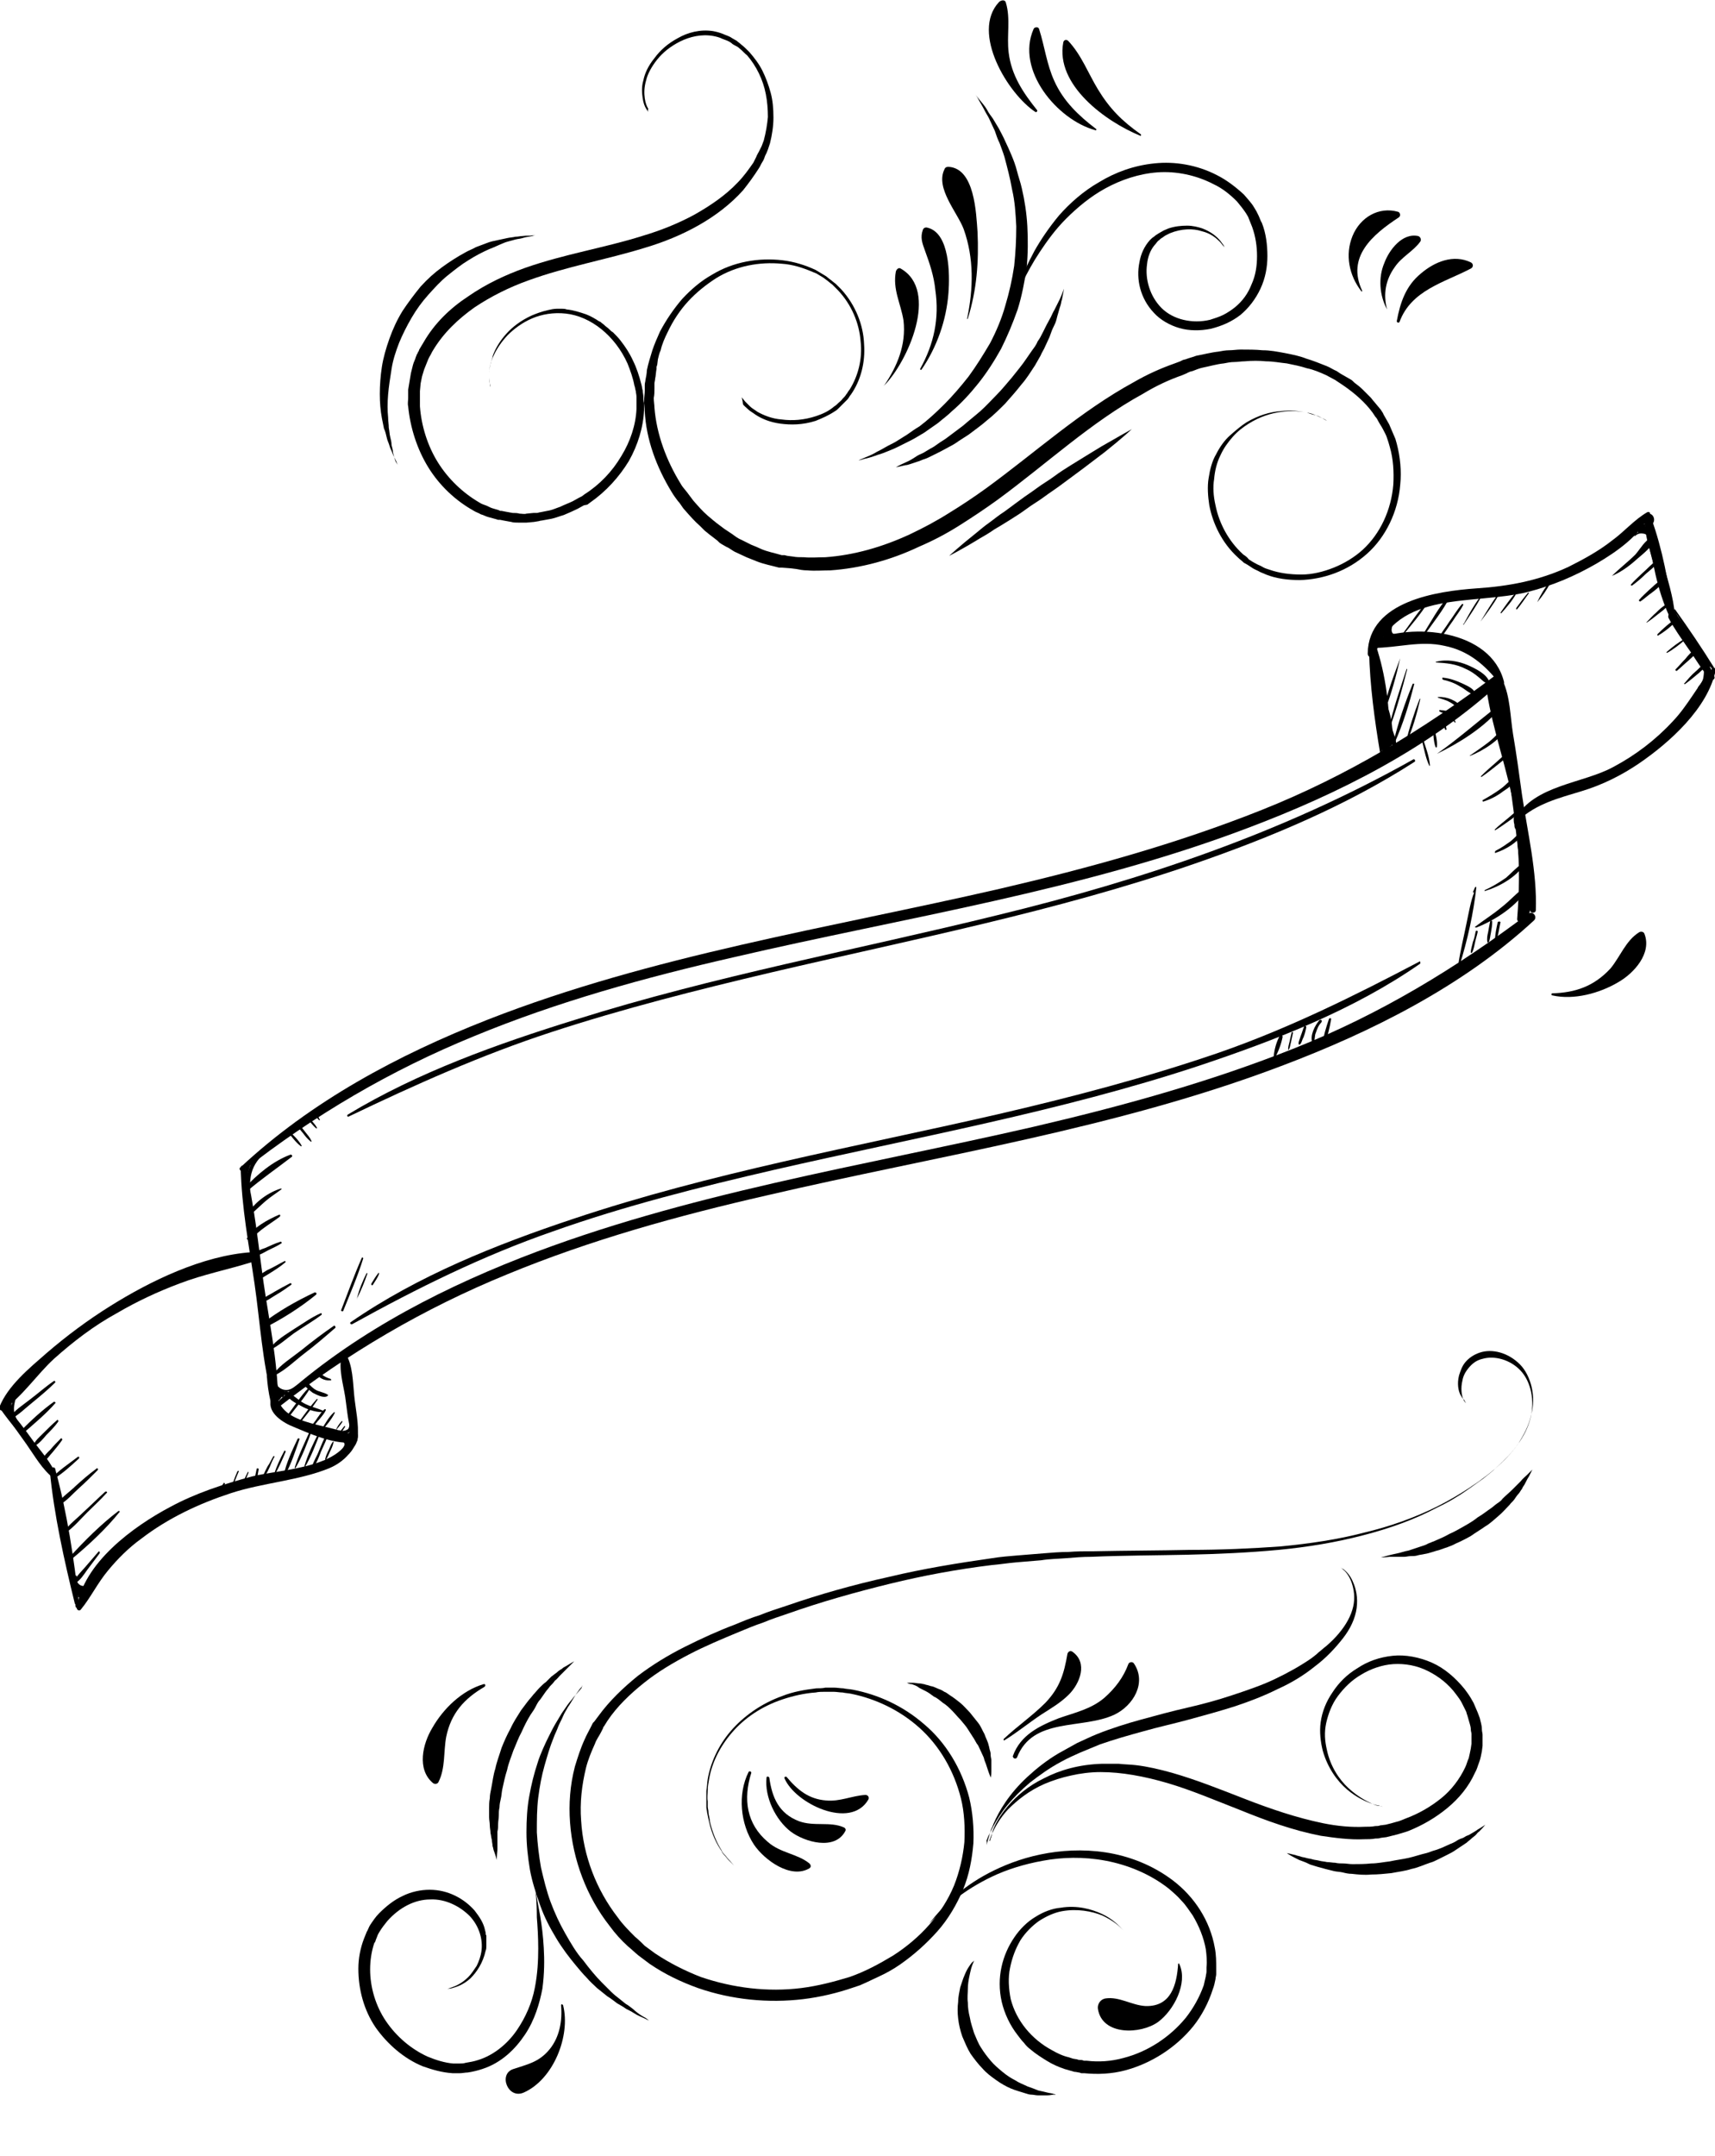 <?xml version="1.0" encoding="utf-8"?>
<!-- Generator: Adobe Illustrator 18.0.0, SVG Export Plug-In . SVG Version: 6.00 Build 0)  -->
<!DOCTYPE svg PUBLIC "-//W3C//DTD SVG 1.1//EN" "http://www.w3.org/Graphics/SVG/1.1/DTD/svg11.dtd">
<svg version="1.1" id="Layer_1" xmlns="http://www.w3.org/2000/svg" xmlns:xlink="http://www.w3.org/1999/xlink" x="0px" y="0px"
	 width="247.9px" height="311.5px" viewBox="0 0 247.9 311.5" enable-background="new 0 0 247.9 311.5" xml:space="preserve">
<g>
	<g>
		<g>
			<g>
				<g>
					<g>
						<g>
							<g>
								<path d="M35.2,169.1c10.2-8,21.3-14.5,33.3-19.4c12.1-5,24.8-8.5,37.5-11.4c24.9-5.8,50.4-9.6,74.4-18.7
									c13-4.9,26.2-11.5,36.5-21c0.6-0.5-0.1-1.5-0.8-1c-10.5,7.9-21.4,14.5-33.7,19.4c-12.3,4.9-25,8.4-37.9,11.4
									c-24.8,5.7-50.2,9.6-74,18.9c-13,5.1-25.5,11.8-35.7,21.3C34.4,168.8,34.8,169.4,35.2,169.1L35.2,169.1z"/>
							</g>
							<g>
								<path d="M40,203.5c10.2-8,21.3-14.5,33.3-19.4c12.1-5,24.8-8.5,37.5-11.4c24.9-5.8,50.4-9.6,74.4-18.7
									c13-4.9,26.2-11.5,36.5-21c0.6-0.5-0.1-1.5-0.8-1c-10.5,7.9-21.4,14.5-33.7,19.4c-12.3,4.9-25,8.4-37.9,11.4
									c-24.8,5.7-50.2,9.6-74,18.9c-13,5.1-25.5,11.8-35.7,21.3C39.2,203.2,39.6,203.7,40,203.5L40,203.5z"/>
							</g>
							<g>
								<path d="M34.8,168.7c0.1,5.6,1.2,11.3,2,16.8c0.8,5.5,1.1,11.3,2.6,16.7c0.1,0.5,0.8,0.4,0.8-0.1
									c-0.1-5.6-1.3-11.3-2.1-16.8c-0.8-5.6-1.3-11.3-2.7-16.7C35.3,168.3,34.8,168.3,34.8,168.7L34.8,168.7z"/>
							</g>
							<g>
								<path d="M216.6,98.3c-0.4,2.6,0.3,5.3,0.7,7.9c0.4,2.9,0.8,5.9,1.2,8.8c0.8,5.4,1,11.4,2.7,16.6c0.1,0.4,0.8,0.3,0.8-0.1
									c0.2-5.5-1.2-11.3-2-16.7c-0.4-2.9-0.8-5.9-1.3-8.8c-0.4-2.5-0.4-5.4-1.5-7.7C217.1,98,216.7,98,216.6,98.3L216.6,98.3z"/>
							</g>
							<g>
								<path d="M39.5,201.5c-1.3,2,0.7,3.6,2.4,4.4c2.6,1.1,6.7,3,9.5,2.4c0.3-0.1,0.4-0.4,0.1-0.6c-3-2.1-10.7-1.5-11.4-6
									C40.2,201.4,39.7,201.2,39.5,201.5L39.5,201.5z"/>
							</g>
							<g>
								<path d="M51.7,207.7c0.2-2-0.3-4.1-0.5-6.1c-0.2-2-0.2-4.3-1.2-6c-0.2-0.3-0.5-0.2-0.6,0.1c-0.5,2,0.2,4.2,0.5,6.1
									c0.3,2,0.4,4.1,1.2,6C51.2,208.1,51.7,208,51.7,207.7L51.7,207.7z"/>
							</g>
							<g>
								<path d="M50.7,205.9c0.4,6.2-10.1,6.3-14.3,7.4c-4.1,1.1-8.1,2.4-11.8,4.4c-5.3,2.8-12.6,8.1-13.5,14.6
									c0,0.3,0.4,0.5,0.6,0.2c1.4-1.7,2.4-3.8,3.9-5.6c1.4-1.7,3-3.3,4.8-4.6c3.9-3,8.4-5.1,13-6.6c4.6-1.5,9.8-1.8,14.2-3.6
									c2.6-1.1,4.6-3.5,3.8-6.4C51.2,205.4,50.7,205.6,50.7,205.9L50.7,205.9z"/>
							</g>
							<g>
								<path d="M36.3,180.9c-7,0.5-14.5,4.1-20.4,7.8c-3.2,2-6.3,4.3-9.2,6.8c-2.4,2.1-5.6,4.7-6.8,7.8c-0.1,0.3,0.3,0.6,0.5,0.4
									c2.8-1.9,4.9-5.1,7.4-7.4c2.8-2.5,5.8-4.8,9.1-6.6c2.9-1.7,5.9-3.1,9.1-4.3c3.4-1.3,7-2,10.5-3.1
									C37.4,181.9,37,180.8,36.3,180.9L36.3,180.9z"/>
							</g>
							<g>
								<path d="M0.3,203.3c1,1.9,2.3,3.6,3.5,5.3c1.2,1.7,2.3,3.7,4,5c0.2,0.2,0.5-0.1,0.4-0.3c-0.7-1.9-2.1-3.4-3.3-5
									c-1.3-1.8-2.6-3.6-4.2-5.2C0.5,202.9,0.1,203,0.3,203.3L0.3,203.3z"/>
							</g>
							<g>
								<path d="M7.2,212.5c0.6,6.3,2.1,13,3.6,19.1c0.1,0.4,0.7,0.3,0.6-0.1c-0.7-6.3-1.7-13-3.4-19.2C8,211.8,7.2,211.9,7.2,212.5
									L7.2,212.5z"/>
							</g>
							<g>
								<path d="M217.4,98.5c-1.9-7.6-13.3-8.6-19.2-5.9c-0.5,0.3-0.3,1,0.3,1c3.5,0,6.8-1.1,10.3-0.3c3.5,0.7,5.9,2.8,8,5.5
									C217,99.1,217.5,98.9,217.4,98.5L217.4,98.5z"/>
							</g>
							<g>
								<path d="M198.1,93.3c-0.2,2.4,0.3,4.9,0.6,7.3c0.3,2.3,0.2,5.1,1.4,7.2c0.2,0.3,0.6,0.2,0.7-0.1c0.5-2.3-0.3-4.9-0.6-7.3
									c-0.4-2.4-0.5-4.9-1.4-7.2C198.6,92.9,198.1,92.9,198.1,93.3L198.1,93.3z"/>
							</g>
							<g>
								<path d="M200.7,109.3c0.4-1.2,0.1-2.3,0-3.5c-0.2-1.3-0.4-2.6-0.9-3.8c-0.1-0.4-0.7-0.3-0.7,0.1c-0.2,1.3,0,2.6,0.2,3.9
									c0.2,1.2,0.2,2.3,0.9,3.3C200.3,109.6,200.6,109.6,200.7,109.3L200.7,109.3z"/>
							</g>
							<g>
								<path d="M198.7,94.7c3.2-9.6,14.3-7.2,22.2-9.2c3.5-0.9,6.8-2.3,9.9-4.1c2.9-1.7,6.2-4,7.7-7.1c0.1-0.3-0.2-0.4-0.4-0.3
									c-1.9,1.1-3.3,2.8-5.1,4.1c-1.9,1.5-4.1,2.7-6.3,3.8c-4.3,2-8.7,2.8-13.3,3.1c-5.6,0.4-15.6,1.8-15.7,9.4
									C197.7,95,198.5,95.3,198.7,94.7L198.7,94.7z"/>
							</g>
							<g>
								<path d="M219.5,118.5c2.6-2.4,5.8-3.2,9.1-4.2c3-0.9,5.8-2.3,8.3-4c4.4-3,10-8,11.1-13.5c0.1-0.3-0.4-0.4-0.5-0.2
									c-2.1,2.4-3.5,5.3-5.7,7.6c-2.5,2.7-5.4,4.9-8.6,6.6c-4.4,2.4-11.4,2.6-14.1,7.4C218.9,118.4,219.3,118.7,219.5,118.5
									L219.5,118.5z"/>
							</g>
							<g>
								<path d="M241.2,89.3c0.8,1.5,1.8,2.9,2.7,4.2c1.1,1.5,2,3.2,3.3,4.6c0.3,0.3,0.8,0,0.6-0.4c-0.6-1.6-1.8-3.1-2.7-4.6
									c-0.9-1.5-1.8-3.1-2.9-4.5C241.8,88.1,240.9,88.7,241.2,89.3L241.2,89.3z"/>
							</g>
							<g>
								<path d="M238.3,75.3c0.4-0.1,0.3-0.6-0.1-0.6C237.9,74.8,237.9,75.4,238.3,75.3L238.3,75.3z"/>
							</g>
							<g>
								<path d="M238.4,75.9c1.1-0.2,0.8-1.8-0.2-1.7C237.1,74.4,237.3,76.1,238.4,75.9L238.4,75.9z"/>
							</g>
							<g>
								<path d="M237.7,75.2c0.6,4.6,2.1,9.4,3.8,13.7c0.1,0.2,0.4,0.1,0.3-0.1c-0.6-4.6-1.5-9.5-3.1-13.9
									C238.5,74.3,237.6,74.6,237.7,75.2L237.7,75.2z"/>
							</g>
						</g>
						<g>
							<path d="M242.1,88.9c-0.2-2.7-1.1-5.3-1.8-7.9c-0.5-2-0.8-4.1-1.9-5.9c-0.1-0.2-0.5-0.1-0.6,0.2c-0.1,2.3,0.9,4.7,1.5,6.9
								c0.6,2.3,1,4.7,2.1,6.9C241.6,89.5,242.1,89.3,242.1,88.9L242.1,88.9z"/>
						</g>
						<g>
							<path d="M214.9,99.8c0.9,5.9,3.1,11.6,4.1,17.6c0,0.1,0.1,0.1,0.1,0c-0.4-5.9-0.8-12.3-3.4-17.8
								C215.5,99.2,214.8,99.3,214.9,99.8L214.9,99.8z"/>
						</g>
						<g>
							<path d="M218.8,118.2c0,0.3,0,0.6,0.1,0.9c0,0.2,0,0.5,0.2,0.7c0.1,0,0.2,0,0.2,0c0.1-0.2,0.1-0.4,0-0.7
								c-0.1-0.3-0.1-0.6-0.2-0.9C219,117.9,218.8,118,218.8,118.2L218.8,118.2z"/>
						</g>
						<g>
							<path d="M219.3,121.2c0.4,4,0.3,7.7,0,11.6c0,0.4,0.6,0.5,0.6,0.1C220.7,129.1,220.3,124.8,219.3,121.2
								C219.3,121.1,219.2,121.1,219.3,121.2L219.3,121.2z"/>
						</g>
						<g>
							<path d="M220.4,132.9c1.1-1.1,1.3-3.5,1-5c-0.1-0.7-1.3-0.8-1.4,0c-0.1,0.8,0,1.7-0.1,2.5c-0.1,0.8-0.2,1.5-0.1,2.3
								C219.9,132.9,220.2,133.1,220.4,132.9L220.4,132.9z"/>
						</g>
						<g>
							<path d="M221.3,130.9c0.3-2.5-0.1-5.6-0.7-8c-0.1-0.2-0.4-0.3-0.4,0c-0.3,2.5-0.3,5.6,0.4,8
								C220.6,131.3,221.3,131.4,221.3,130.9L221.3,130.9z"/>
						</g>
						<g>
							<path d="M215.4,99.2c0,0.9,0.2,2,0.6,2.8c0.1,0.2,0.3,0.2,0.5,0.2c0,0,0.1,0,0.1,0c0.2-0.1,0.3-0.2,0.3-0.4
								c0.1-0.9-0.2-2-0.6-2.8C216.1,98.3,215.4,98.6,215.4,99.2L215.4,99.2z"/>
						</g>
						<g>
							<path d="M215.7,99.7c0.1,0.4,0.2,0.7,0.2,1.1c0.1,0.4,0.2,0.6,0.4,0.9c0.1,0.1,0.3,0.2,0.4,0.1c0.8-0.7,0.5-1.9,0-2.7
								c-0.2-0.3-0.6-0.3-0.8-0.1C215.7,99.1,215.6,99.4,215.7,99.7L215.7,99.7z"/>
						</g>
						<g>
							<path d="M201.8,107.4c0-0.7-0.3-1.2-0.5-1.9c-0.2-0.6-0.4-1.2-0.9-1.7c-0.1-0.1-0.4-0.1-0.4,0.1c0,0.6,0.2,1.2,0.4,1.8
								c0.2,0.6,0.4,1.3,0.8,1.9C201.5,107.8,201.9,107.6,201.8,107.4L201.8,107.4z"/>
						</g>
						<g>
							<path d="M201.2,107.6c0.3-1.9-0.1-4.8-1.1-6.5c-0.1-0.2-0.4-0.2-0.5,0.1c-0.5,1.9,0,4.8,0.9,6.5
								C200.6,108,201.1,107.9,201.2,107.6L201.2,107.6z"/>
						</g>
						<g>
							<path d="M200.8,105.9c0.1-4.2-0.7-9.5-2.2-13.4c-0.1-0.3-0.6-0.2-0.6,0.1c-0.2,4.2,0.8,9.5,2.3,13.4
								C200.3,106.2,200.8,106.2,200.8,105.9L200.8,105.9z"/>
						</g>
						<g>
							<path d="M233,83.2c1.4-0.6,2.6-1.5,3.7-2.5c0.8-0.7,2.3-1.8,2.4-2.9c0-0.2-0.1-0.3-0.3-0.2c-1,0.4-1.7,1.7-2.4,2.5
								C235.3,81.2,234.1,82.1,233,83.2C232.9,83.2,232.9,83.2,233,83.2L233,83.2z"/>
						</g>
						<g>
							<path d="M235.9,84.6c0.7-0.5,1.4-1.1,2-1.7c0.6-0.5,1.2-1,1.8-1.6c0.2-0.2-0.1-0.4-0.3-0.3c-0.7,0.5-1.3,1.2-2,1.8
								c-0.6,0.6-1.2,1.1-1.7,1.7C235.7,84.5,235.8,84.6,235.9,84.6L235.9,84.6z"/>
						</g>
						<g>
							<path d="M237.1,86.9c0.6-0.4,1.1-0.9,1.7-1.3c0.5-0.4,1.1-0.8,1.4-1.4c0.1-0.1,0-0.3-0.2-0.3c-0.6,0.3-1.1,0.9-1.6,1.3
								c-0.5,0.5-1,0.9-1.5,1.5C236.9,86.8,237,86.9,237.1,86.9L237.1,86.9z"/>
						</g>
						<g>
							<path d="M238.1,89.9c0.6-0.4,1.1-0.8,1.6-1.2c0.5-0.4,1-0.7,1.3-1.2c0.1-0.1,0-0.2-0.1-0.2c-0.6,0.3-1.1,0.8-1.5,1.2
								c-0.5,0.4-0.9,0.9-1.4,1.4C238,89.9,238.1,90,238.1,89.9L238.1,89.9z"/>
						</g>
						<g>
							<path d="M239.7,91.8c1-0.6,2-1.4,2.8-2.3c0.1-0.1,0-0.2-0.1-0.2c-1,0.6-2,1.5-2.8,2.3C239.5,91.8,239.7,91.9,239.7,91.8
								L239.7,91.8z"/>
						</g>
						<g>
							<path d="M241,94.3c0.9-0.5,1.8-1.2,2.6-1.9c0.1-0.1,0-0.2-0.1-0.1c-0.9,0.5-1.8,1.2-2.6,1.9C240.9,94.2,240.9,94.4,241,94.3
								L241,94.3z"/>
						</g>
						<g>
							<path d="M242.4,96.9c0.6-0.5,1.1-1,1.7-1.5c0.4-0.4,1-0.8,1.2-1.4c0.1-0.1-0.1-0.3-0.2-0.2c-0.6,0.3-1.1,0.9-1.5,1.4
								c-0.5,0.5-0.9,1-1.4,1.5C242.1,96.8,242.3,97,242.4,96.9L242.4,96.9z"/>
						</g>
						<g>
							<path d="M243.6,98.8c0.7-0.5,1.4-1.1,2-1.6c0.5-0.5,1.1-0.9,1.5-1.5c0.1-0.1-0.1-0.3-0.2-0.2c-0.7,0.3-1.2,1-1.8,1.5
								c-0.6,0.5-1.1,1.1-1.6,1.7C243.3,98.7,243.5,98.9,243.6,98.8L243.6,98.8z"/>
						</g>
						<g>
							<path d="M207.6,95.7c1.5,0.1,2.8,0.2,4.2,0.9c0.7,0.3,1.3,0.7,1.9,1.2c0.5,0.4,0.8,0.8,1.4,1c0.1,0,0.3,0,0.2-0.2
								c-0.3-1.2-2-2-3.1-2.5c-1.4-0.6-3.1-0.9-4.6-0.5C207.5,95.6,207.5,95.7,207.6,95.7L207.6,95.7z"/>
						</g>
						<g>
							<path d="M208.6,98.2c0.9,0.2,1.7,0.5,2.5,1c0.6,0.3,1.3,1,1.9,1.1c0.1,0,0.2-0.1,0.2-0.2c-0.2-0.7-1.3-1.1-1.9-1.4
								c-0.9-0.4-1.7-0.7-2.7-0.8C208.5,97.8,208.4,98.1,208.6,98.2L208.6,98.2z"/>
						</g>
						<g>
							<path d="M207.9,100.8c0.5,0.2,1.1,0.3,1.6,0.6c0.6,0.3,1,0.7,1.5,1.1c0.2,0.2,0.5-0.1,0.3-0.3c-0.7-1-2.2-1.6-3.4-1.5
								C207.8,100.6,207.8,100.8,207.9,100.8L207.9,100.8z"/>
						</g>
						<g>
							<path d="M208.1,102.8c0.4,0.2,1,0.4,1.5,0.4c0.1,0,0.1-0.2,0.1-0.2c-0.4-0.3-1-0.4-1.4-0.4C208,102.5,208,102.7,208.1,102.8
								L208.1,102.8z"/>
						</g>
						<g>
							<path d="M207.7,108.9c3.1-1.5,6.5-3.6,8.8-6.2c0.2-0.2-0.1-0.5-0.4-0.4C213.3,104.5,210.7,106.8,207.7,108.9
								C207.7,108.9,207.7,108.9,207.7,108.9L207.7,108.9z"/>
						</g>
						<g>
							<path d="M212.5,109.2c2-0.8,4.3-2.3,5.4-4.1c0.1-0.1-0.1-0.3-0.2-0.2c-0.9,0.7-1.6,1.6-2.5,2.3c-0.9,0.7-1.8,1.3-2.8,2
								C212.4,109.1,212.5,109.2,212.5,109.2L212.5,109.2z"/>
						</g>
						<g>
							<path d="M214.2,112.2c0.9-0.6,1.6-1.2,2.5-1.9c0.7-0.6,1.5-1.1,2-1.8c0.1-0.1,0-0.2-0.1-0.2c-0.9,0.4-1.6,1.2-2.3,1.8
								c-0.7,0.6-1.5,1.3-2.2,2C214,112.2,214.1,112.3,214.2,112.2L214.2,112.2z"/>
						</g>
						<g>
							<path d="M214.4,115.8c1-0.3,2-0.8,2.9-1.5c0.8-0.5,1.7-1.2,2.1-2c0.1-0.1-0.1-0.3-0.2-0.2c-0.8,0.4-1.5,1.3-2.2,1.8
								c-0.8,0.6-1.8,1.2-2.7,1.7C214.3,115.7,214.3,115.8,214.4,115.8L214.4,115.8z"/>
						</g>
						<g>
							<path d="M216.2,119.9c0.8-0.5,1.5-1,2.2-1.5c0.6-0.5,1.3-0.9,1.8-1.5c0.1-0.1,0-0.3-0.2-0.2c-0.7,0.3-1.3,0.9-1.9,1.4
								c-0.7,0.6-1.4,1.1-2,1.7C216,119.9,216.1,120,216.2,119.9L216.2,119.9z"/>
						</g>
						<g>
							<path d="M216.2,123.2c1.5-0.5,3.4-1.6,4.1-3.1c0.1-0.1-0.1-0.3-0.2-0.2c-0.6,0.5-1.1,1.1-1.7,1.6c-0.7,0.5-1.4,1-2.2,1.4
								C216,123.1,216.1,123.3,216.2,123.2L216.2,123.2z"/>
						</g>
						<g>
							<path d="M214.7,128.7c2-0.6,4.5-2,5.6-3.8c0.1-0.1-0.1-0.2-0.2-0.2c-0.9,0.6-1.6,1.4-2.4,2.1c-1,0.7-2,1.3-3.1,1.8
								C214.6,128.7,214.6,128.8,214.7,128.7L214.7,128.7z"/>
						</g>
						<g>
							<path d="M213.4,134c2.8-1.1,6-3.2,7.5-5.8c0.1-0.2-0.1-0.4-0.3-0.2c-1.3,0.9-2.3,2.1-3.6,3.1c-1.2,1-2.5,1.8-3.8,2.8
								C213.1,133.8,213.2,134,213.4,134L213.4,134z"/>
						</g>
						<g>
							<path d="M42,166.8c-2.5,0.9-4.9,2.9-6.7,4.9c-0.2,0.2,0.1,0.6,0.4,0.4c2.1-1.8,4.3-3.3,6.5-5C42.3,167,42.2,166.8,42,166.8
								L42,166.8z"/>
						</g>
						<g>
							<path d="M40.6,171.7c-1.7,0.5-3.7,1.9-4.6,3.4c-0.1,0.2,0.1,0.5,0.3,0.3c0.7-0.6,1.4-1.3,2.1-1.9c0.7-0.6,1.5-1.1,2.3-1.7
								C40.7,171.7,40.7,171.7,40.6,171.7L40.6,171.7z"/>
						</g>
						<g>
							<path d="M40.3,175.5c-1.6,0.7-3.7,1.8-4.6,3.4c-0.1,0.1,0.1,0.2,0.2,0.2c0.8-0.4,1.4-1.1,2.1-1.6c0.8-0.6,1.6-1.1,2.4-1.7
								C40.6,175.6,40.5,175.4,40.3,175.5L40.3,175.5z"/>
						</g>
						<g>
							<path d="M40.5,179.4c-0.7,0.2-1.5,0.6-2.2,0.9c-0.6,0.2-1.2,0.4-1.6,0.9c-0.1,0.1,0,0.2,0.1,0.2c0.7,0,1.4-0.5,2-0.8
								c0.6-0.3,1.3-0.6,1.9-1C40.8,179.5,40.6,179.3,40.5,179.4L40.5,179.4z"/>
						</g>
						<g>
							<path d="M41.1,182.2c-0.8,0.4-1.6,0.9-2.5,1.3c-0.6,0.4-1.3,0.7-1.8,1.3c-0.1,0.1,0,0.2,0.1,0.2c0.7-0.1,1.3-0.6,2-1
								c0.8-0.5,1.6-1,2.3-1.6C41.4,182.3,41.2,182.1,41.1,182.2L41.1,182.2z"/>
						</g>
						<g>
							<path d="M41.9,185.4c-0.8,0.4-1.5,0.8-2.2,1.2c-0.6,0.4-1.4,0.7-1.9,1.2c-0.1,0.1,0,0.4,0.2,0.3c0.7-0.2,1.3-0.7,2-1.1
								c0.7-0.4,1.4-0.9,2.1-1.4C42.2,185.5,42.1,185.3,41.9,185.4L41.9,185.4z"/>
						</g>
						<g>
							<path d="M45.5,186.7c-2.6,1.2-5.4,2.8-7.7,4.6c-0.3,0.2,0,0.7,0.3,0.6c2.6-1.3,5.3-3,7.5-4.8
								C45.9,186.9,45.7,186.7,45.5,186.7L45.5,186.7z"/>
						</g>
						<g>
							<path d="M46.4,189.7c-1.4,0.6-2.6,1.5-3.9,2.3c-1.2,0.8-2.6,1.6-3.5,2.8c-0.1,0.1,0,0.2,0.1,0.2c1.2-0.6,2.3-1.6,3.4-2.4
								c1.3-0.9,2.7-1.7,3.9-2.6C46.6,189.9,46.5,189.7,46.4,189.7L46.4,189.7z"/>
						</g>
						<g>
							<path d="M48.3,191.5c-1.6,1.1-3.2,2.3-4.8,3.6c-1.4,1.1-2.9,2-4,3.4c-0.1,0.1,0,0.3,0.2,0.2c1.6-0.8,2.9-2.1,4.2-3.1
								c1.6-1.2,3.1-2.5,4.6-3.8C48.5,191.6,48.4,191.5,48.3,191.5L48.3,191.5z"/>
						</g>
						<g>
							<path d="M46.7,203.8c-0.9-0.4-1.9-0.6-2.8-1.1c-0.9-0.5-1.6-1.3-2.5-1.7c-0.1-0.1-0.3,0.1-0.2,0.2c0.4,0.9,1.5,1.5,2.3,1.9
								c0.9,0.5,2,0.9,3.1,0.9C46.8,204,46.8,203.8,46.7,203.8L46.7,203.8z"/>
						</g>
						<g>
							<path d="M47.4,201.5c-0.6-0.4-1.3-0.4-1.9-0.8c-0.3-0.2-0.6-0.5-0.9-0.8c-0.2-0.2-0.3-0.4-0.6-0.5c-0.1,0-0.2,0-0.2,0.1
								c0,0.7,0.9,1.3,1.4,1.7c0.6,0.3,1.5,0.8,2.1,0.5C47.4,201.6,47.5,201.5,47.4,201.5L47.4,201.5z"/>
						</g>
						<g>
							<path d="M47.8,199.2c-0.4-0.1-0.8-0.3-1.1-0.5c-0.3-0.2-0.5-0.5-0.8-0.7c-0.1-0.1-0.2,0-0.2,0.1c0.1,0.9,1.2,1.4,2,1.3
								C47.9,199.5,47.9,199.3,47.8,199.2L47.8,199.2z"/>
						</g>
						<g>
							<path d="M7.8,199.5c-1.2,0.8-2.3,1.8-3.5,2.7c-1,0.8-2.2,1.5-2.9,2.6c-0.1,0.1,0,0.3,0.2,0.2c1.1-0.6,2.1-1.6,3.1-2.4
								c1.1-0.9,2.3-1.9,3.3-2.9C8,199.6,7.9,199.4,7.8,199.5L7.8,199.5z"/>
						</g>
						<g>
							<path d="M7.8,202.5c-1.7,1.2-3.3,2.7-4.8,4.2c-0.2,0.2,0.1,0.6,0.3,0.4c1.6-1.4,3.3-2.8,4.7-4.4
								C8.1,202.6,7.9,202.5,7.8,202.5L7.8,202.5z"/>
						</g>
						<g>
							<path d="M8.2,205.2c-0.7,0.6-1.3,1.2-2,1.9c-0.5,0.5-1.1,1-1.4,1.7c-0.1,0.1,0.1,0.2,0.2,0.1c0.7-0.4,1.2-1,1.7-1.6
								c0.6-0.6,1.2-1.2,1.7-1.9C8.5,205.2,8.3,205,8.2,205.2L8.2,205.2z"/>
						</g>
						<g>
							<path d="M8.8,207.8c-0.5,0.5-1,1-1.5,1.6c-0.4,0.4-1,0.9-1.2,1.6c0,0.1,0.1,0.1,0.2,0.1c0.5-0.2,0.9-0.9,1.3-1.3
								c0.5-0.6,1-1.2,1.4-1.8C9,207.9,8.9,207.7,8.8,207.8L8.8,207.8z"/>
						</g>
						<g>
							<path d="M11.2,210.5c-1.3,1-2.7,1.9-3.8,3.1c-0.1,0.1,0,0.2,0.1,0.2c1.4-0.8,2.6-1.9,3.8-3C11.6,210.6,11.4,210.3,11.2,210.5
								L11.2,210.5z"/>
						</g>
						<g>
							<path d="M13.9,212.2c-1.1,0.8-2,1.6-3,2.5c-0.8,0.8-1.9,1.5-2.5,2.4c-0.1,0.1,0,0.4,0.2,0.3c1.1-0.6,1.9-1.6,2.8-2.4
								c0.9-0.8,1.8-1.7,2.7-2.6C14.3,212.2,14,212,13.9,212.2L13.9,212.2z"/>
						</g>
						<g>
							<path d="M15.2,215.5c-1.1,1-2.1,2-3.2,3c-0.9,0.9-2,1.7-2.8,2.8c-0.1,0.1,0.1,0.3,0.2,0.2c1.2-0.8,2.2-2,3.2-3
								c0.9-0.9,1.9-1.8,2.8-2.8C15.6,215.6,15.4,215.4,15.2,215.5L15.2,215.5z"/>
						</g>
						<g>
							<path d="M17.1,218.3c-2.5,1.9-4.9,4.3-7,6.6c-0.2,0.2,0.1,0.5,0.3,0.3c2.4-2,4.9-4.3,6.9-6.8
								C17.4,218.4,17.2,218.2,17.1,218.3L17.1,218.3z"/>
						</g>
						<g>
							<path d="M14.2,224.2c-0.6,0.7-1.3,1.5-1.9,2.2c-0.5,0.6-1.3,1.3-1.6,2.1c0,0.1,0.1,0.2,0.2,0.2c0.7-0.4,1.2-1.2,1.7-1.9
								c0.6-0.8,1.2-1.6,1.8-2.4C14.5,224.2,14.3,224,14.2,224.2L14.2,224.2z"/>
						</g>
						<g>
							<path d="M205.2,138.9c-9.5,5-19,9.7-29.1,13.2c-10.5,3.6-21.2,6.4-32,8.9c-20.5,4.7-41.3,8.4-61.3,15.1
								c-11.1,3.7-22.4,8.2-32.1,14.9c-0.2,0.1,0,0.4,0.2,0.3c9.4-5.2,18.9-9.9,29-13.4c10.4-3.7,21.2-6.4,32-8.9
								c20.5-4.7,41.3-8.4,61.3-15c11.1-3.7,22.5-8.1,32.1-14.8C205.3,139,205.3,138.8,205.2,138.9L205.2,138.9z"/>
						</g>
						<g>
							<path d="M204.3,109.7c-18.9,10.6-39.1,17.4-60.1,22.5c-20.3,5-41,8.8-61,15.1c-11.3,3.5-22.8,7.6-32.9,13.7
								c-0.2,0.1-0.1,0.4,0.1,0.3c9.6-4.6,19.2-8.9,29.3-12.2c10.4-3.4,21.1-6.1,31.7-8.6c20.5-4.8,41.2-8.8,61.2-15.7
								c11-3.8,22-8.4,31.8-14.7C204.7,110,204.5,109.6,204.3,109.7L204.3,109.7z"/>
						</g>
						<g>
							<path d="M202.4,95.1c-0.9,2.4-1.9,5-2.4,7.5c0,0.1,0.1,0.1,0.2,0C201.1,100.3,201.8,97.7,202.4,95.1
								C202.5,95.1,202.4,95.1,202.4,95.1L202.4,95.1z"/>
						</g>
						<g>
							<path d="M203.3,96.7c-0.9,2.8-1.9,5.6-2.5,8.4c0,0.1,0.1,0.1,0.1,0c1-2.7,1.8-5.6,2.5-8.4C203.4,96.6,203.3,96.6,203.3,96.7
								L203.3,96.7z"/>
						</g>
						<g>
							<path d="M204.2,98.8c-1.1,2.7-2.1,5.6-2.8,8.5c0,0.1,0.1,0.1,0.2,0c1.2-2.7,2.1-5.6,2.8-8.4
								C204.5,98.8,204.3,98.7,204.2,98.8L204.2,98.8z"/>
						</g>
						<g>
							<path d="M205.2,101c-0.8,2-1.5,4.2-2,6.3c0,0.1,0.1,0.1,0.1,0c0.9-2,1.5-4.2,2-6.3C205.4,101,205.2,100.9,205.2,101
								L205.2,101z"/>
						</g>
						<g>
							<path d="M202.6,92c1.3-1.6,2.8-3.3,3.9-5.1c0.1-0.1-0.1-0.2-0.1-0.1c-1.4,1.5-2.6,3.4-3.9,5.1C202.5,92,202.6,92.1,202.6,92
								L202.6,92z"/>
						</g>
						<g>
							<path d="M205.8,91.9c1.3-1.9,2.8-3.7,3.8-5.7c0.1-0.1-0.1-0.2-0.2-0.1c-1.5,1.7-2.6,3.8-3.8,5.7
								C205.5,91.9,205.7,92.1,205.8,91.9L205.8,91.9z"/>
						</g>
						<g>
							<path d="M208.2,92.2c0.7-0.8,1.2-1.7,1.8-2.5c0.5-0.8,1.1-1.5,1.5-2.3c0.1-0.1-0.1-0.2-0.2-0.1c-0.7,0.8-1.2,1.7-1.8,2.5
								c-0.5,0.8-1.1,1.5-1.5,2.3C208,92.2,208.1,92.3,208.2,92.2L208.2,92.2z"/>
						</g>
						<g>
							<path d="M211.6,90.2c0.8-1.2,1.7-2.5,2.4-3.8c0-0.1-0.1-0.1-0.1-0.1c-0.9,1.2-1.6,2.5-2.3,3.8
								C211.4,90.2,211.5,90.3,211.6,90.2L211.6,90.2z"/>
						</g>
						<g>
							<path d="M214,89.8c0.9-1.2,1.9-2.5,2.6-3.8c0-0.1-0.1-0.2-0.1-0.1C215.6,87.1,214.8,88.5,214,89.8
								C214,89.8,214,89.9,214,89.8L214,89.8z"/>
						</g>
						<g>
							<path d="M217,88.6c0.8-0.9,1.6-1.8,2.2-2.9c0-0.1,0-0.1-0.1-0.1c-0.8,0.9-1.5,1.9-2.2,2.9C216.9,88.6,217,88.6,217,88.6
								L217,88.6z"/>
						</g>
						<g>
							<path d="M219.3,88c0.6-0.7,1.1-1.5,1.7-2.3c0,0,0-0.1-0.1-0.1c-0.6,0.7-1.2,1.5-1.7,2.2C219.1,88,219.2,88.1,219.3,88
								L219.3,88z"/>
						</g>
						<g>
							<path d="M222.2,87c0.7-0.8,1.4-1.8,1.9-2.8c0-0.1-0.1-0.2-0.1-0.1C223.3,84.9,222.7,85.9,222.2,87
								C222.1,87,222.2,87,222.2,87L222.2,87z"/>
						</g>
						<g>
							<path d="M41.7,204.8c1-1.4,2.2-2.7,3.1-4.2c0.1-0.1-0.1-0.2-0.2-0.1c-1.2,1.2-2.1,2.8-3.2,4.1
								C41.4,204.8,41.6,205,41.7,204.8L41.7,204.8z"/>
						</g>
						<g>
							<path d="M43.5,205.4c0.8-1,1.7-2.1,2.4-3.2c0-0.1,0-0.1-0.1-0.1c-0.9,1-1.7,2.1-2.5,3.2C43.3,205.4,43.5,205.5,43.5,205.4
								L43.5,205.4z"/>
						</g>
						<g>
							<path d="M45.1,206.3c0.4-0.4,0.7-0.9,1.1-1.3c0.3-0.4,0.7-0.8,0.9-1.3c0-0.1-0.1-0.2-0.2-0.1c-0.4,0.3-0.7,0.8-1,1.2
								c-0.3,0.5-0.7,0.9-1,1.4C44.8,206.3,45,206.4,45.1,206.3L45.1,206.3z"/>
						</g>
						<g>
							<path d="M46.5,206.7c0.7-0.8,1.4-1.6,1.9-2.6c0-0.1-0.1-0.1-0.1-0.1c-0.8,0.7-1.3,1.7-1.9,2.6
								C46.4,206.7,46.5,206.7,46.5,206.7L46.5,206.7z"/>
						</g>
						<g>
							<path d="M48.5,206.7c0.3-0.4,0.7-0.8,1-1.3c0-0.1,0-0.1-0.1-0.1C49,205.7,48.7,206.2,48.5,206.7
								C48.4,206.7,48.5,206.7,48.5,206.7L48.5,206.7z"/>
						</g>
						<g>
							<path d="M49.4,206.8c0.2-0.2,0.3-0.4,0.5-0.7c0,0,0-0.1-0.1-0.1c-0.2,0.2-0.3,0.4-0.5,0.6C49.3,206.8,49.4,206.9,49.4,206.8
								L49.4,206.8z"/>
						</g>
						<g>
							<path d="M48.1,208.3c-0.3,0.4-0.4,0.8-0.6,1.2c-0.2,0.4-0.4,0.8-0.5,1.3c0,0.1,0.1,0.1,0.1,0.1c0.3-0.4,0.4-0.8,0.6-1.2
								c0.2-0.4,0.4-0.8,0.5-1.3C48.3,208.3,48.1,208.2,48.1,208.3L48.1,208.3z"/>
						</g>
						<g>
							<path d="M47.3,207c-0.5,0.8-0.8,1.7-1.2,2.6c-0.3,0.8-0.8,1.5-1,2.3c0,0.1,0.1,0.1,0.2,0.1c0.5-0.7,0.8-1.5,1.1-2.3
								c0.4-0.9,0.8-1.7,1.1-2.6C47.5,207,47.4,206.9,47.3,207L47.3,207z"/>
						</g>
						<g>
							<path d="M46.1,206.9c-0.8,1.6-1.6,3.2-2.1,4.9c0,0.1,0.1,0.2,0.1,0.1c0.9-1.5,1.5-3.2,2.2-4.9
								C46.4,206.8,46.2,206.8,46.1,206.9L46.1,206.9z"/>
						</g>
						<g>
							<path d="M44.9,206.5c-0.8,1.8-1.7,3.6-2.3,5.5c0,0.1,0.1,0.1,0.1,0.1c1-1.7,1.7-3.6,2.4-5.5C45.2,206.5,45,206.4,44.9,206.5
								L44.9,206.5z"/>
						</g>
						<g>
							<path d="M43,207.9c-0.8,1.7-1.6,3.4-2,5.2c0,0.1,0.1,0.1,0.2,0c0.9-1.6,1.5-3.5,2.1-5.2C43.3,207.8,43.1,207.7,43,207.9
								L43,207.9z"/>
						</g>
						<g>
							<path d="M41.1,209.6c-0.6,1.1-1.1,2.2-1.5,3.4c0,0.1,0.1,0.1,0.1,0.1c0.6-1.1,1.1-2.2,1.6-3.4
								C41.3,209.6,41.1,209.5,41.1,209.6L41.1,209.6z"/>
						</g>
						<g>
							<path d="M39.5,210.4c-0.3,0.5-0.5,1-0.8,1.4c-0.2,0.4-0.5,0.9-0.6,1.3c0,0.1,0.1,0.2,0.2,0.1c0.3-0.4,0.5-0.9,0.7-1.3
								c0.2-0.5,0.4-1,0.7-1.5C39.7,210.4,39.5,210.3,39.5,210.4L39.5,210.4z"/>
						</g>
						<g>
							<path d="M37.1,212.2c-0.1,0.6-0.3,1.2-0.3,1.8c0,0.1,0.1,0.1,0.2,0c0.2-0.5,0.3-1.2,0.4-1.8
								C37.3,212.1,37.1,212.1,37.1,212.2L37.1,212.2z"/>
						</g>
						<g>
							<path d="M35.8,212.7c-0.4,0.8-0.8,1.6-1.1,2.5c0,0.1,0.1,0.1,0.1,0c0.4-0.8,0.8-1.6,1.1-2.4C36,212.6,35.8,212.6,35.8,212.7
								L35.8,212.7z"/>
						</g>
						<g>
							<path d="M34.3,212.6c-0.4,0.9-0.7,1.8-1,2.7c0,0.1,0.1,0.1,0.1,0c0.4-0.9,0.7-1.8,1.1-2.7C34.6,212.5,34.4,212.4,34.3,212.6
								L34.3,212.6z"/>
						</g>
						<g>
							<path d="M32.3,214.3c-0.4,0.6-0.9,1.2-1.1,1.9c0,0.1,0.1,0.2,0.1,0.1c0.5-0.5,0.8-1.2,1.2-1.9
								C32.6,214.3,32.3,214.1,32.3,214.3L32.3,214.3z"/>
						</g>
						<g>
							<path d="M41.4,163.3c0.7,0.8,1.3,1.7,2.1,2.3c0.1,0,0.1,0,0.1-0.1c-0.5-0.9-1.3-1.6-2-2.3C41.5,163,41.3,163.2,41.4,163.3
								L41.4,163.3z"/>
						</g>
						<g>
							<path d="M42.7,162.3c0.3,0.5,0.7,0.9,1.1,1.4c0.3,0.4,0.6,0.8,1.1,1.2c0.1,0.1,0.2,0,0.1-0.1c-0.2-0.5-0.6-0.9-0.9-1.3
								c-0.4-0.5-0.7-0.9-1.1-1.4C42.8,162,42.6,162.1,42.7,162.3L42.7,162.3z"/>
						</g>
						<g>
							<path d="M44.3,161.5c0.5,0.5,0.9,1.1,1.4,1.5c0.1,0,0.2,0,0.1-0.1c-0.3-0.6-0.9-1.1-1.3-1.6
								C44.4,161.2,44.1,161.4,44.3,161.5L44.3,161.5z"/>
						</g>
						<g>
							<path d="M45.3,160.8c0.3,0.4,0.5,0.7,0.8,1c0.1,0.1,0.2,0,0.1-0.1c-0.2-0.4-0.4-0.8-0.7-1.1
								C45.5,160.4,45.2,160.6,45.3,160.8L45.3,160.8z"/>
						</g>
						<g>
							<path d="M185,149.6c-0.5,0.9-0.8,2-0.9,3.1c0,0.1,0.1,0.1,0.2,0.1c0.5-0.9,0.9-2,1.1-3C185.4,149.5,185.1,149.5,185,149.6
								L185,149.6z"/>
						</g>
						<g>
							<path d="M186.7,149.2c-0.1,0.4-0.2,0.8-0.3,1.3c-0.1,0.4-0.2,0.7-0.2,1.1c0,0.1,0.1,0.1,0.1,0c0.2-0.3,0.2-0.7,0.3-1
								c0.1-0.5,0.2-0.9,0.3-1.4C186.9,149.1,186.7,149,186.7,149.2L186.7,149.2z"/>
						</g>
						<g>
							<path d="M188.5,148.3c-0.2,0.5-0.3,0.9-0.5,1.4c-0.1,0.4-0.3,0.7-0.3,1.1c0,0.1,0.1,0.1,0.2,0.1c0.3-0.3,0.3-0.7,0.5-1
								c0.2-0.5,0.3-0.9,0.4-1.4C188.9,148.2,188.6,148.1,188.5,148.3L188.5,148.3z"/>
						</g>
						<g>
							<path d="M190.7,147.4c-0.6,0.7-1.4,2.2-1,3.2c0,0.1,0.2,0.1,0.2,0c0.2-0.4,0.1-1,0.3-1.4c0.2-0.6,0.4-1.1,0.8-1.5
								C191.2,147.4,190.9,147.2,190.7,147.4L190.7,147.4z"/>
						</g>
						<g>
							<path d="M192.1,147.2c-0.4,1.2-0.8,2.4-0.9,3.6c0,0.1,0.2,0.2,0.2,0.1c0.5-1.1,0.8-2.4,1-3.6
								C192.5,147.1,192.2,147,192.1,147.2L192.1,147.2z"/>
						</g>
						<g>
							<path d="M213.1,128.9c-0.5,1.2-0.8,3-1.1,4.4c-0.4,2-0.9,4-1.2,6c0,0.1,0.2,0.2,0.2,0.1c1.1-3.5,2-7.5,2.4-11.2
								c0-0.1-0.1-0.1-0.2,0c-0.1,0.2-0.2,0.5-0.3,0.7C213,128.9,213.1,129,213.1,128.9L213.1,128.9z"/>
						</g>
						<g>
							<path d="M213.3,134.6c-0.1,0.5-0.2,1-0.4,1.5c-0.1,0.5-0.3,1-0.3,1.5c0,0.1,0.1,0.1,0.2,0c0.2-0.4,0.3-0.9,0.4-1.4
								c0.1-0.5,0.3-1.1,0.4-1.6C213.6,134.4,213.3,134.4,213.3,134.6L213.3,134.6z"/>
						</g>
						<g>
							<path d="M215.4,133.1c-0.1,0.5-0.2,1-0.3,1.6c-0.1,0.4-0.2,0.9-0.1,1.4c0,0.1,0.1,0.1,0.2,0c0.2-0.4,0.2-0.9,0.3-1.3
								c0.1-0.6,0.2-1.1,0.2-1.7C215.7,133,215.4,132.9,215.4,133.1L215.4,133.1z"/>
						</g>
						<g>
							<path d="M216.5,133.2c-0.2,0.9-0.4,1.8-0.4,2.7c0,0.1,0.1,0.1,0.2,0c0.3-0.9,0.4-1.8,0.6-2.7
								C216.8,133.1,216.6,133.1,216.5,133.2L216.5,133.2z"/>
						</g>
						<g>
							<path d="M205.4,106.5c0.4,1.3,0.6,2.9,1.2,4.1c0,0.1,0.1,0,0.1,0c-0.1-1.4-0.7-2.8-1.1-4.2
								C205.6,106.3,205.4,106.4,205.4,106.5L205.4,106.5z"/>
						</g>
						<g>
							<path d="M207.1,105.1c0.1,0.9,0.1,2,0.4,2.8c0,0.1,0.2,0.1,0.2,0c0.1-0.9-0.2-1.9-0.4-2.8
								C207.4,104.9,207.1,104.9,207.1,105.1L207.1,105.1z"/>
						</g>
						<g>
							<path d="M208.3,103.5c0.2,0.6,0.3,1.3,0.6,1.9c0,0.1,0.2,0,0.2,0c-0.1-0.7-0.3-1.3-0.5-2
								C208.5,103.3,208.3,103.4,208.3,103.5L208.3,103.5z"/>
						</g>
						<g>
							<path d="M209.9,103.9c0.1,0.2,0.3,0.3,0.4,0.5c0,0,0.1,0,0.1-0.1c-0.1-0.2-0.2-0.4-0.3-0.5
								C210,103.7,209.8,103.8,209.9,103.9L209.9,103.9z"/>
						</g>
						<g>
							<path d="M49.6,189.4c1-2.5,2.1-5,2.9-7.6c0-0.1-0.1-0.2-0.2-0.1c-1.1,2.5-2,5-3,7.6C49.3,189.4,49.5,189.5,49.6,189.4
								L49.6,189.4z"/>
						</g>
						<g>
							<path d="M51.6,187.6c0.6-1.2,1.1-2.4,1.5-3.6c0-0.1-0.1-0.1-0.1-0.1C52.4,185.1,51.9,186.3,51.6,187.6
								C51.5,187.6,51.6,187.7,51.6,187.6L51.6,187.6z"/>
						</g>
						<g>
							<path d="M53.9,185.6c0.3-0.5,0.7-1,0.9-1.6c0-0.1-0.1-0.2-0.1-0.1c-0.4,0.5-0.7,1-1,1.5C53.6,185.6,53.8,185.8,53.9,185.6
								L53.9,185.6z"/>
						</g>
					</g>
					<g>
						<path d="M236.4,77.4c0.3-0.3,0.7-0.4,1.2-0.3c0.3,0,0.6,0.4,0.9,0.3c0.1,0,0.1,0,0.1-0.1c0.1-0.5-0.7-0.6-1-0.6
							c-0.5,0-1,0.2-1.3,0.6C236.1,77.3,236.3,77.5,236.4,77.4L236.4,77.4z"/>
					</g>
					<g>
						<path d="M237.8,75.9c-0.5,0-0.8,0.4-1,0.8c-0.1,0.2,0.1,0.4,0.3,0.3C237.3,76.7,237.6,76.4,237.8,75.9
							c0.2-0.1-0.2-0.3-0.3-0.1c-0.2,0.2-0.4,0.4-0.6,0.7c-0.2,0.2,0.2,0.5,0.4,0.3c0.1-0.1,0.2-0.2,0.3-0.3c0,0,0.3,0,0.2,0.1
							c0.1,0,0.3,0.1,0.4,0.1c0-0.2-0.1-0.5-0.4-0.6c-0.2-0.1-0.4,0-0.5,0.2c-0.1,0.2,0,0.4,0.1,0.6c0.2,0.2,0.5,0.2,0.7,0.2
							c0.1,0,0.2-0.1,0.2-0.3c0-0.3-0.3-0.8-0.7-0.6c-0.3,0.1-0.3,0.5,0,0.6c0.1,0,0.2-0.1,0.2-0.1c0,0,0,0.1,0,0.2
							c0.1-0.1,0.1-0.2,0.2-0.3c-0.1,0-0.1,0-0.2,0c-0.1,0-0.2-0.1-0.2-0.1c-0.1,0,0,0-0.1,0c0,0,0.1,0.2,0.1,0.2
							c0,0.2,0.3,0.3,0.4,0.1c0.2-0.3,0.1-0.6-0.2-0.8c-0.4-0.2-0.8,0.1-1.1,0.4c0.1,0.1,0.2,0.2,0.4,0.3c0.2-0.2,0.4-0.5,0.6-0.7
							c-0.1-0.1-0.2-0.1-0.4-0.2c-0.2,0.3-0.4,0.6-0.7,0.8c0.1,0.1,0.2,0.1,0.3,0.2c0.2-0.3,0.5-0.5,0.8-0.8
							C237.9,76,237.8,75.9,237.8,75.9L237.8,75.9z"/>
					</g>
					<g>
						<path d="M246.4,96.8c-0.1,0.4,0,0.8-0.2,1.2c-0.1,0.4-0.4,0.9-0.7,1.2c-0.2,0.2,0.1,0.5,0.2,0.3c0.7-0.7,1.1-1.6,1-2.6
							c0-0.3-0.4-0.2-0.4,0.1c0,0.5-0.1,1-0.2,1.5c0,0.1,0.1,0.1,0.2,0.1c0.4-0.5,0.5-1.1,0.5-1.7c-0.1,0-0.3,0-0.4,0.1
							c0,0.8-0.3,1.6-0.9,2.2c0.1,0.1,0.2,0.2,0.2,0.3c0.4-0.4,0.7-0.8,0.8-1.4c0.1-0.4,0.2-1,0-1.3
							C246.5,96.7,246.4,96.8,246.4,96.8L246.4,96.8z"/>
					</g>
					<g>
						<path d="M242,88.1c1.7,2.9,3.6,5.8,5.5,8.6c0.1,0.2,0.4,0,0.3-0.2c-1.8-2.9-3.7-5.7-5.7-8.5C242.1,88,241.9,88.1,242,88.1
							L242,88.1z"/>
					</g>
					<g>
						<path d="M244.6,92.6c0.7,1.2,1.4,2.7,2.4,3.7c0.1,0.1,0.4,0,0.3-0.2c-0.6-1.3-1.7-2.5-2.5-3.7
							C244.7,92.4,244.5,92.5,244.6,92.6L244.6,92.6z"/>
					</g>
					<g>
						<path d="M241.7,88c0.2,0.5,0.4,1,0.6,1.5c0.1,0.1,0.3,0.1,0.3-0.1c-0.1-0.5-0.3-1-0.7-1.4c-0.1-0.1-0.2,0-0.1,0.1
							c0.1,0.3,0.2,0.5,0.4,0.8c0,0,0.1,0,0.1,0c-0.1-0.3-0.2-0.5-0.4-0.8c0,0-0.1,0-0.1,0.1c0.3,0.4,0.4,0.8,0.5,1.3
							c0.1,0,0.2,0,0.3-0.1c-0.2-0.5-0.5-1-0.8-1.4C241.8,87.9,241.7,88,241.7,88L241.7,88z"/>
					</g>
					<g>
						<path d="M241.3,88.8c-0.5-3.9-1.8-8.1-2.8-11.9c0-0.1-0.2,0-0.2,0c0.4,3.9,1.3,8.4,2.9,11.9C241.2,88.9,241.3,88.9,241.3,88.8
							L241.3,88.8z"/>
					</g>
					<g>
						<path d="M201.4,89.6c-0.4,0.4-0.8,0.9-0.7,1.5c0.1,0.5,0.4,0.9,1,1c0-0.2,0-0.3,0-0.5c-0.8,0-1.2-0.9-0.8-1.5
							c0.1-0.2-0.2-0.4-0.3-0.2c-0.4,0.6-0.5,1.4-0.1,2c0.1-0.1,0.2-0.2,0.3-0.2c-0.2-0.3-0.3-0.5-0.4-0.8c0-0.3-0.4-0.2-0.4,0.1
							c0,0.4,0.1,0.8,0.1,1.2c0.1,0,0.3,0,0.4-0.1c-0.1-0.3-0.2-0.5-0.3-0.6c-0.2-0.2-0.4,0-0.3,0.2c0.1,0.2,0.1,0.3,0.2,0.4
							c0,0.1,0.1,0,0.2,0c0-0.2,0-0.3,0-0.5c-0.1,0-0.2,0.1-0.3,0.1c0.1,0.1,0.2,0.3,0.2,0.5c0.1,0.3,0.4,0.2,0.4-0.1
							c0-0.4-0.1-0.8-0.1-1.2c-0.1,0-0.3,0-0.4,0.1c0.1,0.4,0.2,0.7,0.5,1c0.2,0.2,0.4,0,0.3-0.2c-0.3-0.5-0.3-1.1,0-1.6
							c-0.1-0.1-0.2-0.1-0.3-0.2c-0.6,0.9-0.1,2.1,1,2.2c0.3,0,0.4-0.4,0.1-0.5c-0.9-0.2-0.5-1.4-0.1-1.9
							C201.7,89.7,201.6,89.5,201.4,89.6L201.4,89.6z"/>
					</g>
					<g>
						<path d="M197.9,94.1c0.1,4.8,0.8,10,1.6,14.7c0,0.2,0.4,0.2,0.3,0c-0.3-4.8-0.7-10-1.7-14.7C198,94,197.9,94,197.9,94.1
							L197.9,94.1z"/>
					</g>
					<g>
						<path d="M216.3,98.6c-0.3,0.1-0.2,0.6,0.1,0.6c0.5,0.1,0.6-0.5,0.5-0.9c0-0.2-0.4-0.2-0.4,0c-0.1,0.4-0.3,1-0.1,1.4
							c0,0.1,0.2,0.1,0.2,0c0.3-0.3,0.2-1,0.3-1.4c-0.1,0-0.3,0-0.4,0c0,0.1,0.1,0.2,0.1,0.3c0,0.1,0,0.1-0.1,0.2c0,0,0,0-0.1,0
							C216.6,98.8,216.5,98.5,216.3,98.6L216.3,98.6z"/>
					</g>
					<g>
						<path d="M36.1,167.9c-0.8,0.9-1.2,2.4-0.6,3.5c0,0.1,0.2,0.1,0.2,0c0-1.2,0.1-2.2,0.6-3.4C36.3,167.9,36.2,167.9,36.1,167.9
							L36.1,167.9z"/>
					</g>
					<g>
						<path d="M34.9,168.8c-0.1,0.3,0,0.6,0,0.9c0,0.3,0.1,0.7,0.2,1c0,0.1,0.1,0.1,0.2,0c0.1-0.3,0-0.7,0-1c0-0.3,0-0.6-0.2-0.8
							C35,168.7,34.9,168.7,34.9,168.8L34.9,168.8z"/>
					</g>
					<g>
						<path d="M34.9,168.7c-0.1,0.5,0,1,0.1,1.5c0.1,0.6,0.2,1.1,0.3,1.7c0,0.1,0.1,0.1,0.1,0c0-0.6-0.1-1.2-0.1-1.7
							C35.2,169.7,35.2,169.1,34.9,168.7C34.9,168.7,34.9,168.7,34.9,168.7L34.9,168.7z"/>
					</g>
					<g>
						<path d="M37.9,166.7c-2.7,1.1-2.6,5.3-1.8,7.6c0,0.1,0.1,0,0.1,0c0-2.9-0.6-5.1,1.7-7.4C38.1,166.7,38,166.6,37.9,166.7
							L37.9,166.7z"/>
					</g>
					<g>
						<path d="M35.5,168.7c-0.3,0.9-0.1,2.3,0.1,3.3c0,0.1,0.2,0.1,0.2,0c0-0.5,0-1,0-1.5c0-0.6,0-1.2-0.1-1.7
							C35.6,168.7,35.5,168.6,35.5,168.7L35.5,168.7z"/>
					</g>
					<g>
						<path d="M39.8,199.2c-0.6,0.7,0.5,1.6,1.1,1.8c0.8,0.2,2.2-0.2,2.5-1c0-0.1-0.1-0.2-0.1-0.1c-0.7,0.3-1.1,0.9-1.9,0.9
							c-0.5,0-0.9-0.2-1.2-0.5C40,199.9,40,199.6,39.8,199.2C39.9,199.2,39.8,199.2,39.8,199.2L39.8,199.2z"/>
					</g>
					<g>
						<path d="M39.6,200.5c0,0.4,0.4,0.8,0.8,0.9c0.3,0.1,1,0.3,1.3,0c0.1-0.1,0.1-0.2,0-0.3c-0.1-0.1-0.4,0-0.5,0
							c-0.6,0.1-1.1-0.3-1.3-0.7C39.8,200.3,39.6,200.4,39.6,200.5L39.6,200.5z"/>
					</g>
					<g>
						<path d="M39.9,200.5c0.3,0.5,0.7,0.8,1.2,1c0.3,0.1,0.4-0.3,0.2-0.4c-0.4-0.2-0.8-0.4-1.2-0.7c-0.2-0.1-0.4,0.1-0.3,0.3
							c0.2,0.4,0.5,0.8,0.9,1.1c0.2,0.2,0.5-0.2,0.3-0.4c-0.4-0.3-1,0-0.9,0.5c0,0.1,0.2,0.2,0.3,0.2c0.3-0.2,0.5-0.5,0.3-0.9
							c-0.1-0.1-0.3-0.2-0.4,0c-0.2,0.3-0.3,0.5-0.2,0.9c0,0.1,0.2,0.3,0.3,0.1c0.3-0.3,0.7-0.9,0.1-1.2c-0.5-0.3-0.7,0.5-0.6,0.8
							c0,0.1,0.1,0.1,0.2,0.1c0,0-0.1,0-0.1-0.1c0.1,0.2,0.4,0.2,0.4-0.1c0-0.2-0.1-0.3-0.3-0.3c0.1,0.1,0.1,0.1,0.2,0.2
							c0,0,0-0.1,0-0.2c0,0,0-0.3,0-0.1c0.1,0.2-0.1,0.3-0.2,0.4c0.1,0,0.2,0.1,0.3,0.1c0-0.2,0-0.4,0.1-0.5c-0.1,0-0.2,0-0.4,0
							c0.1,0.1,0,0.2-0.1,0.3c0.1,0.1,0.2,0.1,0.3,0.2c0.1,0,0.1-0.1,0.2-0.1c0.1-0.1,0.2-0.2,0.3-0.4c-0.3-0.2-0.6-0.5-0.8-0.9
							c-0.1,0.1-0.2,0.2-0.3,0.3c0.4,0.2,0.8,0.4,1.2,0.7c0-0.1,0.1-0.3,0.1-0.4c-0.4-0.1-0.8-0.4-1.1-0.7
							C40.1,200.2,39.9,200.3,39.9,200.5L39.9,200.5z"/>
					</g>
					<g>
						<path d="M40.1,201c-0.2,0.3-0.5,0.9-0.1,1.1c0,0,0.1,0,0.1,0c0.1-0.1,0.1-0.3,0.1-0.4c0-0.2,0.1-0.4,0.2-0.5
							C40.4,201,40.2,200.9,40.1,201L40.1,201z"/>
					</g>
					<g>
						<path d="M39.5,200.8c-0.2,0.6-0.2,1.1-0.1,1.7c0.1,0,0.3-0.1,0.4-0.1c-0.1-0.2-0.1-0.3-0.3-0.4c0,0-0.1,0-0.1,0
							c-0.1,0.2,0,0.3,0,0.5c0.1,0.2,0.5,0.2,0.4-0.1c-0.1-0.5-0.1-1.1-0.1-1.6C39.7,200.8,39.6,200.7,39.5,200.8L39.5,200.8z"/>
					</g>
					<g>
						<path d="M38.6,196.1c-0.2,2.3,0.1,4.9,0.7,7.1c0,0.1,0.2,0.1,0.2,0C39.2,200.8,39,198.4,38.6,196.1
							C38.6,196.1,38.6,196.1,38.6,196.1L38.6,196.1z"/>
					</g>
					<g>
						<path d="M49.2,207c0.4,0.4,1.1,0.1,1.4-0.2c0.2-0.2,0.4-0.6,0.4-0.9c0.1-0.3,0.1-0.8-0.1-1c0-0.1-0.1-0.1-0.2,0
							c-0.3,0.3-0.1,1-0.3,1.4c-0.2,0.5-0.7,0.8-1.2,0.7C49.2,206.9,49.1,207,49.2,207L49.2,207z"/>
					</g>
					<g>
						<path d="M50.7,205c0.5,0.9,0.1,2-0.9,2.4c-0.2,0.1-0.1,0.4,0.1,0.3c1.1-0.5,1.6-1.7,0.9-2.8C50.8,204.8,50.7,204.9,50.7,205
							L50.7,205z"/>
					</g>
					<g>
						<path d="M48.9,206.8c0.5,0.3,1.2,0.3,1.7-0.1c0.4-0.3,0.8-1,0.5-1.5c-0.1-0.1-0.2,0-0.2,0c-0.2,0.4-0.1,0.7-0.4,1.1
							c-0.4,0.4-1,0.5-1.5,0.3C48.9,206.7,48.8,206.8,48.9,206.8L48.9,206.8z"/>
					</g>
					<g>
						<path d="M50.8,207.4c0.1-0.4,0.2-0.8,0.3-1.1c-0.1,0-0.2,0-0.4,0c0,0.2,0,0.4,0.1,0.5c0,0.1,0.1,0.1,0.2,0
							c0.1-0.2,0.1-0.3,0.1-0.5c0-0.2-0.3-0.3-0.4,0c-0.1,0.4-0.2,0.7-0.2,1.1C50.5,207.5,50.7,207.6,50.8,207.4L50.8,207.4z"/>
					</g>
					<g>
						<path d="M49.4,208c0.3,0.3,0.5,0.6,0.4,1c0,0.4-0.2,0.8-0.6,0.9c0,0,0,0.1,0,0.1c0.6-0.4,1.3-1.2,0.8-2
							c-0.1-0.2-0.5-0.1-0.3,0.1c0.2,0.4,0.2,0.9,0,1.3c0.1,0,0.2,0.1,0.3,0.1c0.2-0.5,0.4-1,0.5-1.6c-0.1,0-0.2,0-0.4,0
							c0.1,0.5-0.1,0.9-0.2,1.3c0,0.1,0.1,0.1,0.1,0.1c0.5-0.3,0.6-0.9,0.5-1.5c0-0.2-0.4-0.2-0.4,0c-0.1,0.5-0.2,1-0.5,1.5
							c-0.1,0.2,0.2,0.3,0.3,0.2c0.3-0.5,0.4-1.1,0.1-1.6c-0.1,0-0.2,0.1-0.3,0.1c0.4,0.7-0.2,1.3-0.6,1.8c0,0,0,0.1,0.1,0.1
							c0.4-0.2,0.9-0.5,0.9-1c0.1-0.5-0.2-1-0.7-1.2C49.3,207.7,49.3,207.9,49.4,208L49.4,208z"/>
					</g>
					<g>
						<path d="M51.5,206.8c-0.1,0.2-0.1,0.5-0.1,0.7c-0.1,0.4-0.2,0.8-0.3,1.1c-0.4,0.8-1,1.2-1.6,1.8c0,0,0,0.1,0,0.1
							c0.8-0.1,1.3-0.8,1.7-1.5C51.6,208.5,52,207.3,51.5,206.8C51.6,206.8,51.5,206.8,51.5,206.8L51.5,206.8z"/>
					</g>
					<g>
						<path d="M10.9,230.6c0,0.3,0,0.6,0.1,0.9c0,0.2,0.1,0.5,0.3,0.7c0,0,0.1,0,0.1,0c0-0.2-0.1-0.4-0.2-0.6
							c-0.1-0.3-0.2-0.6-0.2-0.9C11.1,230.5,10.9,230.5,10.9,230.6L10.9,230.6z"/>
					</g>
					<g>
						<path d="M10.9,230.9c0,0.3,0,0.6,0.1,0.9c0,0.2,0,0.4,0.2,0.6c0,0,0.1,0,0.1,0c0.1-0.2,0-0.4,0-0.6c-0.1-0.3-0.1-0.5-0.2-0.8
							C11,230.9,10.9,230.9,10.9,230.9L10.9,230.9z"/>
					</g>
					<g>
						<path d="M10.8,231.1c0,0.2,0.1,0.5,0.1,0.7c0,0.2,0,0.4,0.2,0.5c0,0.1,0.1,0,0.1,0c0-0.2,0-0.4-0.1-0.6c0-0.2-0.1-0.4-0.1-0.6
							C11,230.9,10.8,231,10.8,231.1L10.8,231.1z"/>
					</g>
					<g>
						<path d="M10.9,227.7c-0.3,0.6,0,1.5,0.7,1.8c0.6,0.2,1.6-0.1,1.6-0.9c0-0.1-0.1-0.1-0.1-0.1c-0.3,0.3-0.7,0.7-1.2,0.6
							c-0.6-0.1-1-0.8-0.8-1.3C11.1,227.6,10.9,227.5,10.9,227.7L10.9,227.7z"/>
					</g>
					<g>
						<path d="M11,228.9c0.1,0.5,0.3,1.1,0.4,1.6c0.1,0.2,0.4,0.1,0.3-0.1c-0.1-0.5-0.2-0.9-0.3-1.4c-0.1,0-0.2,0-0.4,0
							c0.1,0.5,0.2,1.1,0.3,1.6c0,0.2,0.3,0.3,0.4,0c0.1-0.4,0.1-0.8-0.1-1.2c-0.1-0.2-0.4-0.2-0.4,0.1c0,0.3,0.1,0.6,0.3,0.8
							c0.1,0.1,0.2,0.1,0.3,0c0.3-0.3,0.4-0.6,0.2-1c-0.1-0.1-0.3-0.2-0.4,0c-0.2,0.3,0.1,0.8,0.5,0.7c0.4-0.2,0.2-0.7-0.1-0.8
							c-0.1,0-0.2,0.1-0.2,0.2c0,0.1,0,0.1,0,0.2c0,0.1,0.1,0.1,0.2,0.1c0.1-0.1,0.1-0.1,0.1-0.2c-0.1,0-0.2,0.1-0.2,0.1
							c0,0,0.1,0,0.1,0c-0.1,0-0.2,0-0.4,0c0.1,0.2,0,0.4-0.1,0.5c0.1,0,0.2,0,0.3,0c-0.1-0.1-0.2-0.3-0.2-0.5c-0.1,0-0.3,0-0.4,0.1
							c0.2,0.3,0.2,0.6,0.1,1c0.1,0,0.3,0,0.4,0c-0.1-0.5-0.3-1.1-0.4-1.6c-0.1-0.2-0.4-0.2-0.4,0c0.1,0.5,0.2,0.9,0.3,1.4
							c0.1,0,0.2-0.1,0.3-0.1c-0.2-0.5-0.3-1-0.5-1.5C11.1,228.8,10.9,228.8,11,228.9L11,228.9z"/>
					</g>
					<g>
						<path d="M0.1,203.6c0.7,1,1.5,2,2.3,3c0.7,0.9,1.3,1.8,2.2,2.5c0.1,0.1,0.2,0,0.1-0.1c-0.5-1-1.3-1.8-2-2.7
							c-0.8-1-1.5-2-2.4-2.9C0.2,203.3,0,203.4,0.1,203.6L0.1,203.6z"/>
					</g>
					<g>
						<path d="M2.1,201.8c-0.8,1.2-0.6,3.9,0.9,4.6c0.1,0,0.1,0,0.1-0.1c-0.3-0.7-0.8-1.3-1-2.1c-0.2-0.8,0-1.5,0.2-2.3
							C2.3,201.7,2.1,201.7,2.1,201.8L2.1,201.8z"/>
					</g>
					<g>
						<path d="M1.4,202.4c-0.2,0.6-0.1,1.3,0,1.9c0,0.2,0.4,0.2,0.4,0c0-0.5-0.1-1-0.3-1.5c-0.1-0.2-0.4-0.1-0.4,0.1
							c0,0.3,0,0.6,0,0.9c0.1-0.1,0.3-0.1,0.4-0.2c-0.2-0.2-0.3-0.4-0.3-0.6c-0.1,0.1-0.3,0.1-0.4,0.2c0.1,0.2,0.3,0.4,0.4,0.6
							c0.1,0.2,0.5,0,0.4-0.2c-0.1-0.2-0.3-0.4-0.4-0.6c-0.1-0.2-0.5-0.1-0.4,0.1c0.1,0.3,0.2,0.6,0.4,0.8c0.1,0.2,0.4,0.1,0.4-0.2
							c0-0.3-0.1-0.6-0.1-0.9c-0.1,0-0.3,0.1-0.4,0.1c0.2,0.4,0.3,0.8,0.3,1.3c0.1,0,0.3,0,0.4,0c-0.1-0.6-0.1-1.2-0.2-1.8
							C1.6,202.3,1.5,202.3,1.4,202.4L1.4,202.4z"/>
					</g>
				</g>
			</g>
			<g>
				<g>
					<g>
						<g>
							<path d="M93.7,16.2c0,0-0.1-0.2-0.3-0.5c-0.2-0.3-0.4-0.8-0.5-1.5c-0.1-0.7-0.2-1.6,0.1-2.6c0.2-1,0.7-2.1,1.6-3.2
								c0.8-1.1,1.9-2.1,3.4-2.9c1.4-0.8,3.2-1.3,5.1-1c0.5,0.1,0.9,0.2,1.4,0.4c0.4,0.2,0.9,0.3,1.3,0.6c0.2,0.1,0.5,0.3,0.7,0.4
								c0.2,0.2,0.4,0.3,0.6,0.5c0.4,0.3,0.8,0.7,1.2,1.1c0.7,0.8,1.4,1.7,1.9,2.7c0.5,1,0.9,2.1,1.2,3.2c0.3,1.1,0.4,2.3,0.4,3.6
								c0,1.2-0.2,2.5-0.5,3.7c-0.1,0.3-0.2,0.6-0.3,0.9l-0.2,0.5l-0.2,0.4c-0.1,0.3-0.2,0.6-0.4,0.9c-0.2,0.3-0.3,0.6-0.5,0.9
								c-0.7,1.1-1.5,2.2-2.3,3.2c-3.6,4-8.8,6.7-14.2,8.3c-5.5,1.7-11.3,2.7-16.8,4.7c-2.8,1-5.4,2.3-7.8,3.9
								c-2.4,1.7-4.5,3.7-6,6.2c-0.2,0.3-0.3,0.6-0.5,0.9l-0.1,0.2l-0.1,0.2l-0.2,0.5c-0.1,0.3-0.3,0.7-0.4,1l-0.3,1l-0.1,0.5
								l-0.1,0.5l-0.1,1.1c0,0.4,0,0.7,0,1.1c0,0.4,0,0.7,0,1.1c0.2,2.8,1.1,5.7,2.6,8.1c1.5,2.4,3.6,4.4,6,5.8
								c0.3,0.2,0.6,0.3,0.9,0.4c0.3,0.1,0.6,0.3,0.9,0.4l1,0.3l0.2,0.1l0.1,0c0,0,0.1,0,0,0l0.1,0l0.5,0.1l1.1,0.2
								c0.3,0,0.7,0,1,0.1c0.3,0,0.7,0.1,1,0l1-0.1l0.5,0c0.2,0,0.3-0.1,0.5-0.1l1-0.2c0.7-0.1,1.3-0.4,1.9-0.6
								c0.6-0.3,1.2-0.5,1.8-0.8l0.9-0.5l0.4-0.2l0.4-0.3c2.2-1.4,4-3.3,5.3-5.5c1.3-2.1,2.1-4.5,2.2-6.8c0-0.1,0-0.3,0-0.4l0-0.5
								c0-0.3,0-0.6,0-0.9c0-0.3-0.1-0.6-0.1-0.8c-0.1-0.3-0.1-0.6-0.2-0.8c-0.2-1.1-0.6-2.2-1-3.2c-1.8-4-5.3-6.8-8.9-7.2
								c-1.8-0.2-3.5,0.1-4.9,0.7c-1.4,0.6-2.6,1.5-3.5,2.4c-1.8,1.9-2.6,3.9-2.7,5.3c0,0.4,0,0.7,0,0.9c0,0.3,0.1,0.5,0.1,0.7
								c0,0.4,0.1,0.6,0.1,0.6s0-0.2-0.1-0.5c0-0.2-0.1-0.4-0.1-0.7c0-0.3,0-0.6,0-0.9c0-0.4,0.1-0.7,0.2-1.2
								c0.1-0.2,0.1-0.4,0.2-0.7c0.1-0.2,0.1-0.5,0.2-0.7c0.4-1,1-2,1.9-3c0.9-1,2.1-1.9,3.6-2.6c0.7-0.3,1.5-0.6,2.4-0.8
								c0.4-0.1,0.9-0.2,1.3-0.2c0.2,0,0.5,0,0.7,0c0.2,0,0.5,0,0.7,0.1c1,0.1,1.9,0.4,2.8,0.7c0.5,0.2,0.9,0.4,1.4,0.7
								c0.2,0.1,0.4,0.3,0.7,0.4c0.2,0.2,0.4,0.3,0.6,0.5c0.2,0.2,0.4,0.3,0.6,0.5c0.2,0.2,0.4,0.4,0.6,0.5c0.4,0.4,0.8,0.8,1.1,1.2
								c0.7,0.9,1.3,1.8,1.8,2.9c0.5,1,0.9,2.2,1.2,3.4c0.1,0.3,0.1,0.6,0.2,0.9c0,0.3,0.1,0.6,0.1,0.9c0,0.3,0,0.6,0.1,0.9l0,0.5
								c0,0.2,0,0.3,0,0.5c-0.1,2.5-0.9,5.1-2.2,7.4c-1.4,2.3-3.3,4.4-5.6,6l-0.4,0.3L84.4,73l-0.9,0.5c-0.6,0.3-1.3,0.6-2,0.9
								c-0.7,0.2-1.4,0.5-2.1,0.6l-1.1,0.2c-0.2,0-0.4,0.1-0.5,0.1l-0.6,0.1l-1.1,0.1c-0.4,0-0.8,0-1.1,0c-0.4,0-0.8,0-1.1-0.1
								l-1.1-0.2l-0.5-0.1l-0.1,0c-0.1,0-0.1,0-0.1,0l-0.1,0l-0.3-0.1l-1.1-0.3c-0.4-0.1-0.7-0.3-1.1-0.4c-0.3-0.2-0.7-0.3-1-0.5
								c-2.7-1.5-5-3.7-6.6-6.3c-1.6-2.6-2.6-5.7-2.9-8.8c-0.1-0.4,0-0.8,0-1.2c0-0.4,0-0.8,0-1.2l0.2-1.2l0.1-0.6l0.1-0.6l0.3-1.2
								c0.1-0.4,0.3-0.7,0.4-1.1l0.2-0.5l0.1-0.1l0-0.1c0,0,0-0.1,0.1-0.1l0.1-0.3c0.2-0.3,0.4-0.7,0.6-1c1.6-2.8,3.9-5,6.5-6.7
								c2.6-1.8,5.4-3.1,8.2-4.1c5.7-2,11.5-2.9,16.9-4.6c2.7-0.8,5.2-1.8,7.6-3.1c2.3-1.3,4.5-2.8,6.2-4.6c0.9-0.9,1.6-1.9,2.3-2.9
								l0.4-0.8c0.1-0.3,0.3-0.6,0.4-0.8l0.2-0.4l0.2-0.4c0.1-0.3,0.2-0.5,0.3-0.8c0.3-1.1,0.5-2.3,0.6-3.4c0-1.1-0.1-2.3-0.3-3.3
								c-0.4-2.1-1.4-4.1-2.7-5.6c-0.4-0.3-0.7-0.7-1.1-1c-0.2-0.2-0.4-0.3-0.6-0.4c-0.2-0.1-0.4-0.2-0.6-0.4
								c-0.4-0.3-0.8-0.4-1.3-0.6c-0.4-0.2-0.8-0.3-1.3-0.4c-1.7-0.3-3.4,0.1-4.8,0.8c-1.4,0.7-2.5,1.6-3.3,2.6
								c-0.8,1-1.4,2.1-1.6,3c-0.3,1-0.3,1.9-0.2,2.6c0.1,0.7,0.3,1.2,0.5,1.5C93.6,16,93.7,16.2,93.7,16.2z"/>
							<path d="M107.2,57.4c0,0,0.2,0.2,0.5,0.6c0.2,0.2,0.4,0.4,0.7,0.7c0.3,0.3,0.7,0.5,1.1,0.8c0.9,0.5,2.1,1,3.5,1.1
								c1.5,0.2,3.2,0.1,5-0.5c0.9-0.3,1.8-0.7,2.6-1.4c0.2-0.1,0.4-0.3,0.6-0.5c0.2-0.2,0.4-0.3,0.6-0.6c0.2-0.2,0.4-0.4,0.5-0.6
								c0.2-0.2,0.3-0.5,0.5-0.7c1.2-1.9,1.9-4.4,1.6-7c-0.2-2.6-1.3-5.3-3.3-7.4l-0.4-0.4l-0.1-0.1l-0.1-0.1l-0.2-0.2
								c-0.3-0.2-0.6-0.5-0.9-0.7l-0.4-0.3c-0.2-0.1-0.3-0.2-0.5-0.3l-0.5-0.3l-0.5-0.2c-1.4-0.6-2.9-1.1-4.5-1.2
								c-3.2-0.3-6.6,0.3-9.5,2.1c-1.4,0.9-2.8,2-4,3.3c-1.2,1.3-2.2,2.8-3,4.5c-0.4,0.8-0.8,1.7-1,2.6c-0.2,0.4-0.3,0.9-0.4,1.3
								L95,52.7L94.9,53c0,0,0,0.1,0,0l0,0.1l0,0.2c-0.1,0.5-0.1,1-0.2,1.4c0,0.2-0.1,0.5-0.1,0.7l0,0.7c0,0.5,0,0.9-0.1,1.4
								c0,0.5,0.1,1,0.1,1.4c0.3,3.8,1.7,7.6,3.8,11c0.2,0.4,0.6,0.8,0.9,1.2c0.3,0.4,0.6,0.8,0.9,1.2c0.7,0.8,1.3,1.5,2.1,2.2
								l0.6,0.5c0.2,0.2,0.4,0.3,0.6,0.5l1.2,0.9l0.3,0.2l0.3,0.2l0.6,0.4c0.4,0.3,0.8,0.6,1.3,0.8l1.4,0.7c0.5,0.2,1,0.4,1.4,0.6
								c0.9,0.4,2,0.6,3,0.9l0.1,0c0,0,0,0,0.1,0l0.2,0l0.4,0.1l0.8,0.1c0.5,0.1,1,0.1,1.6,0.1c1,0.1,2.1,0,3.1,0
								c4.2-0.3,8.3-1.5,12.2-3.3c1.9-0.9,3.8-1.9,5.7-3.1c1.8-1.1,3.6-2.3,5.4-3.6c7-5.1,13.6-11.1,21.3-15.3
								c1.9-1.1,3.9-2,5.9-2.7l0.8-0.3l0.2-0.1l0.2-0.1l0.4-0.1c0.5-0.2,1-0.3,1.5-0.5c1.1-0.2,2.2-0.5,3.2-0.6
								c0.5-0.1,1.1-0.2,1.6-0.2c0.5,0,1.1-0.1,1.6-0.1c1.1,0,2.2,0,3.2,0.1c1.1,0,2.1,0.2,3.2,0.4c1,0.2,2.1,0.4,3.1,0.8
								c1,0.3,2,0.7,3,1.1c0.5,0.2,0.9,0.5,1.4,0.7l0.3,0.2l0.3,0.2l0.7,0.4l0.7,0.4c0.2,0.1,0.4,0.3,0.6,0.5c0.4,0.3,0.8,0.6,1.2,1
								c0.4,0.4,0.7,0.7,1.1,1.1c0.2,0.2,0.3,0.4,0.5,0.6l0.5,0.6l0.5,0.6c0.1,0.2,0.3,0.4,0.4,0.7c0.3,0.5,0.5,0.9,0.8,1.4
								c0.2,0.5,0.4,0.9,0.6,1.4l0.3,0.7l0.2,0.7c0.5,1.9,0.7,4,0.5,5.9c-0.3,3.9-2.1,7.6-4.8,10c-2.8,2.5-6.3,3.7-9.7,3.8
								c-1.7,0-3.4-0.2-4.9-0.8c-0.4-0.2-0.8-0.3-1.1-0.5c-0.4-0.2-0.7-0.3-1.1-0.6c-0.3-0.2-0.6-0.4-1-0.6
								c-0.3-0.3-0.6-0.5-0.9-0.8c-2.3-2.1-3.6-4.9-4.1-7.5c-0.2-1.3-0.3-2.7-0.1-3.9c0.2-1.3,0.5-2.5,1.1-3.5c0.5-1,1.2-2,2-2.7
								c0.8-0.7,1.6-1.4,2.4-1.9c1.7-1,3.4-1.5,4.9-1.6c1.5-0.2,2.8,0,3.8,0.2c0.5,0.1,0.9,0.2,1.3,0.4c0.4,0.1,0.7,0.3,0.9,0.4
								c0.5,0.2,0.7,0.4,0.7,0.4s-0.2-0.1-0.7-0.4c-0.2-0.1-0.5-0.2-0.9-0.4c-0.4-0.1-0.8-0.2-1.3-0.4c-1-0.2-2.3-0.3-3.7-0.1
								c-1.5,0.2-3.1,0.7-4.7,1.7c-0.8,0.5-1.6,1.1-2.3,1.9c-0.7,0.8-1.3,1.6-1.8,2.7c-0.5,1-0.8,2.2-0.9,3.4
								c-0.2,1.2-0.1,2.5,0.2,3.8c0.5,2.5,1.8,5.1,4,7.1c0.3,0.2,0.6,0.4,0.8,0.7c0.3,0.2,0.6,0.4,1,0.6c0.3,0.2,0.7,0.3,1,0.5
								c0.3,0.2,0.7,0.3,1,0.4c1.4,0.5,3,0.7,4.6,0.7c1.6,0,3.2-0.4,4.7-1c1.5-0.6,3-1.5,4.2-2.6c2.5-2.3,4.1-5.7,4.4-9.4
								c0.1-1.8,0-3.7-0.5-5.4l-0.2-0.7l-0.2-0.6c-0.1-0.4-0.4-0.9-0.6-1.3c-0.2-0.4-0.5-0.8-0.7-1.2c-0.1-0.2-0.2-0.4-0.4-0.6
								l-0.4-0.6c-1.1-1.5-2.6-2.8-4.2-3.9l-0.6-0.4l-0.3-0.2l-0.3-0.2l-1.3-0.7c-0.9-0.4-1.8-0.8-2.8-1c-0.9-0.3-1.9-0.5-2.9-0.7
								c-1-0.1-2-0.3-3-0.3c-1-0.1-2-0.1-3.1,0c-0.5,0-1,0.1-1.5,0.1c-0.5,0-1,0.1-1.5,0.2c-1,0.1-2,0.4-3,0.6
								c-0.5,0.1-1,0.3-1.5,0.5l-0.4,0.1l-0.2,0.1c0,0-0.1,0-0.2,0.1l-0.7,0.3c-2,0.7-3.9,1.6-5.7,2.7c-7.5,4.1-13.9,10.1-21,15.3
								c-1.8,1.3-3.6,2.5-5.5,3.7c-1.9,1.2-3.8,2.2-5.9,3.1c-4,1.9-8.4,3.1-12.8,3.4c-1.1,0-2.2,0.1-3.3,0c-0.6,0-1.1-0.1-1.6-0.2
								l-0.8-0.1L113,82l-0.2,0c0,0-0.1,0-0.1,0l-0.1,0c-1.1-0.3-2.2-0.5-3.2-0.9c-0.5-0.2-1-0.4-1.5-0.6l-1.5-0.7
								c-0.5-0.2-0.9-0.6-1.4-0.8l-0.7-0.4l-0.3-0.2l-0.3-0.3l-1.3-1c-0.2-0.2-0.4-0.3-0.6-0.5l-0.6-0.6c-0.8-0.7-1.5-1.5-2.2-2.3
								c-0.4-0.4-0.6-0.9-1-1.3c-0.3-0.4-0.6-0.8-0.9-1.3c-2.2-3.6-3.7-7.6-3.9-11.7c0-0.5-0.1-1-0.1-1.5c0-0.5,0.1-1,0.1-1.5l0-0.8
								c0-0.3,0.1-0.5,0.1-0.7c0.1-0.5,0.2-1,0.2-1.4c0.2-1,0.5-1.9,0.8-2.9c0.3-0.9,0.7-1.8,1.1-2.7c0.9-1.7,2-3.3,3.2-4.7
								c1.3-1.4,2.7-2.6,4.3-3.5c3.1-1.9,6.8-2.5,10.2-2.1c1.7,0.2,3.3,0.7,4.8,1.4l0.5,0.3l0.5,0.3c0.2,0.1,0.3,0.2,0.5,0.3
								l0.5,0.4c0.3,0.2,0.6,0.5,0.9,0.7l0.2,0.2l0.1,0.1l0.1,0.1l0.4,0.4c2.1,2.3,3.2,5.2,3.3,7.9c0.2,2.7-0.5,5.3-1.9,7.3
								c-0.2,0.2-0.3,0.5-0.5,0.7c-0.2,0.2-0.4,0.4-0.6,0.6c-0.2,0.2-0.4,0.4-0.6,0.6c-0.2,0.2-0.4,0.4-0.6,0.5
								c-0.9,0.6-1.8,1-2.8,1.4c-1.9,0.6-3.6,0.6-5.1,0.4c-1.5-0.2-2.7-0.7-3.6-1.3c-0.4-0.3-0.8-0.5-1.1-0.8
								c-0.3-0.3-0.6-0.5-0.7-0.7C107.3,57.6,107.2,57.4,107.2,57.4z"/>
							<path d="M124.1,66.5c0,0,0.2-0.1,0.7-0.3c0.4-0.2,1.1-0.4,1.9-0.9c0.4-0.2,0.8-0.4,1.3-0.7c0.5-0.3,1-0.5,1.5-0.8
								c0.5-0.3,1.1-0.7,1.6-1c0.6-0.4,1.1-0.8,1.8-1.2c1.2-0.9,2.4-2,3.6-3.2c1.2-1.2,2.4-2.6,3.5-4c1.1-1.5,2.1-3.1,3.1-4.8
								c0.9-1.7,1.7-3.6,2.2-5.4c0.6-2,1-3.8,1.3-5.8c0.2-1.9,0.3-3.8,0.3-5.7c-0.1-1.9-0.2-3.6-0.6-5.3c-0.3-1.7-0.7-3.2-1.1-4.7
								c-0.2-0.7-0.5-1.4-0.7-2c-0.3-0.6-0.5-1.2-0.7-1.8c-0.3-0.6-0.5-1.1-0.7-1.5c-0.2-0.5-0.5-0.9-0.7-1.3
								c-0.4-0.8-0.8-1.4-1-1.8c-0.2-0.4-0.4-0.6-0.4-0.6s0.2,0.2,0.5,0.6c0.3,0.4,0.8,0.9,1.2,1.6c0.2,0.4,0.5,0.8,0.8,1.2
								c0.3,0.5,0.6,1,0.9,1.5c0.3,0.6,0.6,1.1,0.9,1.8c0.3,0.6,0.6,1.3,0.9,2c0.3,0.7,0.6,1.5,0.8,2.3c0.2,0.8,0.5,1.6,0.7,2.5
								c0.4,1.7,0.7,3.6,0.8,5.5c0.1,1.9,0.1,3.9-0.1,6c-0.3,2-0.7,4.1-1.3,6c-0.7,2-1.5,3.9-2.4,5.7c-1,1.8-2.1,3.5-3.3,5
								c-1.2,1.5-2.5,2.9-3.8,4c-0.6,0.6-1.3,1.1-2,1.7c-0.7,0.5-1.3,0.9-2,1.4c-0.7,0.4-1.3,0.8-1.9,1.1c-0.6,0.3-1.2,0.6-1.8,0.9
								c-0.6,0.3-1.1,0.5-1.6,0.7c-0.5,0.2-1,0.4-1.4,0.5c-0.8,0.3-1.5,0.5-2,0.6C124.3,66.5,124.1,66.5,124.1,66.5z"/>
							<path d="M146,44.6c0,0,0.1-0.4,0.3-1c0.2-0.7,0.6-1.7,1.1-2.9c0.5-1.2,1.2-2.7,2.1-4.4c0.9-1.6,2.1-3.4,3.6-5.2
								c1.5-1.7,3.5-3.5,5.8-4.8c2.3-1.4,5-2.4,8-2.7c2.9-0.3,6.1,0.2,9,1.7c1.4,0.7,2.7,1.7,3.9,2.8c0.5,0.6,1.1,1.2,1.5,1.9
								l0.3,0.5l0.3,0.6c0.2,0.4,0.3,0.8,0.5,1.1c0.6,1.5,0.8,3.2,0.8,4.8c0,1.6-0.3,3.2-1,4.7c-0.7,1.5-1.7,2.8-2.9,3.8
								c-1.3,1-2.7,1.6-4.3,2c-1.5,0.3-3.1,0.3-4.5-0.1c-1.4-0.4-2.8-1.2-3.7-2.2c-2-2.1-2.6-4.9-2.1-7.3c0.2-1.2,0.7-2.3,1.5-3.2
								c0.2-0.2,0.4-0.4,0.6-0.5c0.2-0.2,0.4-0.3,0.7-0.5c0.2-0.1,0.5-0.3,0.7-0.4c0.2-0.1,0.5-0.2,0.7-0.3c0.9-0.3,1.8-0.4,2.7-0.4
								c0.8,0,1.6,0.2,2.2,0.4c1.3,0.5,2.1,1.2,2.6,1.8c0.2,0.3,0.4,0.5,0.5,0.7c0.1,0.2,0.1,0.2,0.1,0.2s-0.1-0.1-0.2-0.2
								c-0.1-0.1-0.3-0.4-0.5-0.6c-0.5-0.5-1.3-1.2-2.6-1.5c-1.2-0.4-2.9-0.4-4.6,0.3c-0.2,0.1-0.4,0.2-0.6,0.3
								c-0.2,0.1-0.4,0.3-0.6,0.4c-0.2,0.1-0.3,0.3-0.5,0.4c-0.2,0.2-0.3,0.4-0.5,0.6c-0.6,0.7-1,1.7-1.1,2.8
								c-0.3,2.1,0.4,4.6,2.1,6.3c1.7,1.7,4.5,2.3,7,1.7c0.6-0.2,1.3-0.4,1.9-0.7c0.6-0.3,1.2-0.7,1.7-1.1c1.1-0.9,1.9-2,2.4-3.3
								c0.6-1.3,0.8-2.7,0.8-4.1c0-1.4-0.2-2.8-0.7-4.2c-0.1-0.3-0.3-0.7-0.4-1l-0.2-0.5l-0.3-0.5c-0.4-0.6-0.8-1.1-1.3-1.7
								c-1-1-2.1-1.9-3.4-2.5c-2.5-1.3-5.4-1.9-8.1-1.7c-2.7,0.2-5.3,1.1-7.5,2.3c-2.2,1.2-4.1,2.8-5.7,4.4
								c-1.6,1.6-2.8,3.3-3.8,4.8c-1,1.5-1.8,3-2.4,4.2c-0.6,1.2-1,2.1-1.3,2.8C146.2,44.3,146,44.6,146,44.6z"/>
							<path d="M129.5,67.5c0,0,0.5-0.3,1.4-0.7c0.5-0.2,1-0.5,1.6-0.9c0.3-0.2,0.6-0.3,1-0.5c0.3-0.2,0.7-0.4,1-0.6
								c0.4-0.2,0.7-0.4,1.1-0.7c0.4-0.3,0.8-0.5,1.2-0.8c0.4-0.3,0.8-0.6,1.2-0.9c0.4-0.3,0.8-0.6,1.2-0.9c0.8-0.7,1.7-1.4,2.5-2.1
								c0.8-0.7,1.6-1.6,2.4-2.4c0.8-0.8,1.5-1.7,2.2-2.5c0.7-0.9,1.4-1.7,2-2.6c0.3-0.4,0.6-0.9,0.9-1.3c0.3-0.4,0.6-0.8,0.8-1.3
								c0.3-0.4,0.5-0.8,0.7-1.2c0.2-0.4,0.4-0.8,0.6-1.2c0.2-0.4,0.4-0.7,0.6-1.1c0.2-0.4,0.3-0.7,0.5-1c0.3-0.6,0.6-1.2,0.8-1.6
								c0.4-0.9,0.6-1.5,0.6-1.5s-0.1,0.6-0.3,1.6c-0.1,0.2-0.1,0.5-0.2,0.8c-0.1,0.3-0.2,0.6-0.3,1c-0.1,0.3-0.2,0.7-0.3,1.1
								c-0.1,0.4-0.3,0.8-0.5,1.2c-0.2,0.4-0.3,0.8-0.5,1.3c-0.2,0.4-0.4,0.9-0.6,1.3c-0.2,0.5-0.5,0.9-0.7,1.4
								c-0.3,0.5-0.5,0.9-0.8,1.4c-0.6,0.9-1.2,1.9-2,2.8c-0.7,0.9-1.5,1.8-2.3,2.7c-0.8,0.8-1.7,1.7-2.6,2.4
								c-0.9,0.8-1.8,1.4-2.7,2.1c-0.5,0.3-0.9,0.6-1.4,0.9c-0.4,0.3-0.9,0.6-1.3,0.8c-0.4,0.2-0.9,0.5-1.3,0.7
								c-0.4,0.2-0.8,0.4-1.2,0.6c-0.4,0.2-0.8,0.4-1.1,0.5c-0.4,0.1-0.7,0.3-1.1,0.4c-0.3,0.1-0.6,0.2-0.9,0.3
								c-0.3,0.1-0.6,0.2-0.8,0.2C130.1,67.4,129.5,67.5,129.5,67.5z"/>
							<path d="M137.2,80.3c0,0,1.5-1.4,3.9-3.3c0.6-0.5,1.2-1,1.9-1.5c0.7-0.5,1.4-1.1,2.2-1.6c0.8-0.6,1.5-1.1,2.3-1.7
								c0.8-0.6,1.6-1.1,2.4-1.7c0.8-0.6,1.7-1.1,2.5-1.7c0.8-0.6,1.6-1.1,2.4-1.6c1.6-1,3.1-1.9,4.4-2.7c2.6-1.5,4.4-2.5,4.4-2.5
								s-1.5,1.4-3.9,3.3c-1.2,0.9-2.6,2-4.1,3.1c-0.8,0.6-1.5,1.1-2.3,1.7c-0.8,0.6-1.6,1.1-2.4,1.7c-0.8,0.6-1.7,1.1-2.5,1.7
								c-0.8,0.6-1.6,1.1-2.4,1.6c-0.8,0.5-1.6,1-2.3,1.4c-0.7,0.5-1.4,0.9-2.1,1.3C139,79.4,137.2,80.3,137.2,80.3z"/>
							<path d="M57.5,67.2c0,0-0.1-0.2-0.2-0.5c-0.1-0.3-0.4-0.7-0.6-1.3c-0.1-0.3-0.3-0.6-0.4-1c-0.1-0.4-0.3-0.7-0.4-1.2
								c-0.1-0.4-0.2-0.9-0.4-1.3c-0.1-0.5-0.2-1-0.3-1.5c-0.2-1.1-0.3-2.2-0.3-3.5c0-1.2,0.1-2.6,0.3-3.9c0.2-1.3,0.6-2.7,1.1-4.1
								c0.5-1.4,1.1-2.7,1.9-4c0.8-1.2,1.7-2.4,2.6-3.5c1-1.1,2-2,3.1-2.8c1.1-0.8,2.2-1.5,3.3-2.1c0.5-0.3,1.1-0.5,1.6-0.8
								c0.5-0.2,1.1-0.4,1.6-0.6c0.5-0.2,1-0.3,1.5-0.4c0.5-0.1,0.9-0.2,1.4-0.3c0.4-0.1,0.8-0.1,1.2-0.2c0.4,0,0.7-0.1,1-0.1
								c0.6-0.1,1.1,0,1.4-0.1c0.3,0,0.5,0,0.5,0s-0.2,0-0.5,0.1c-0.3,0.1-0.8,0.1-1.4,0.3c-0.3,0.1-0.6,0.1-1,0.2
								c-0.4,0.1-0.7,0.2-1.1,0.3c-0.4,0.1-0.8,0.3-1.3,0.5c-0.4,0.2-0.9,0.4-1.4,0.6c-0.9,0.4-1.9,0.9-3,1.6c-1,0.6-2,1.4-3,2.2
								c-1,0.8-1.9,1.8-2.8,2.8c-0.9,1-1.7,2.1-2.4,3.3c-0.7,1.2-1.3,2.4-1.8,3.6c-0.5,1.3-0.9,2.5-1.1,3.8
								c-0.2,1.3-0.4,2.5-0.5,3.7c-0.1,1.2-0.1,2.3,0,3.3c0,0.5,0.1,1,0.1,1.5c0.1,0.5,0.1,0.9,0.2,1.3c0.1,0.4,0.2,0.8,0.2,1.2
								c0.1,0.4,0.2,0.7,0.2,1c0.1,0.6,0.3,1.1,0.4,1.4C57.4,67,57.5,67.2,57.5,67.2z"/>
						</g>
					</g>
					<g>
						<path d="M202.3,46.5c1.7-4.6,6.5-5.7,10.3-7.7c0.4-0.2,0.4-0.7,0-0.9c-2.5-1.2-5.2-0.1-7.2,1.6c-2.2,1.8-3,4.2-3.5,6.9
							C201.9,46.6,202.2,46.7,202.3,46.5L202.3,46.5z"/>
					</g>
					<g>
						<path d="M200.5,44.7c-0.6-2.2-0.2-4.3,1.1-6.1c1-1.5,2.7-2.3,3.7-3.7c0.2-0.3,0-0.7-0.3-0.8c-2.3-0.5-4.2,2-4.9,3.9
							C199.2,40.1,199.4,42.7,200.5,44.7C200.5,44.7,200.5,44.7,200.5,44.7L200.5,44.7z"/>
					</g>
					<g>
						<path d="M196.9,42c-2.3-4.9,1.5-8.1,5.3-10.6c0.3-0.2,0.2-0.7-0.1-0.8c-2.8-0.8-5.5,0.8-6.6,3.5c-1.1,2.7-0.5,5.7,1.3,8
							C196.8,42.2,196.9,42.1,196.9,42L196.9,42z"/>
					</g>
					<g>
						<path d="M127.8,55.7c3.4-3.4,8-13.7,2.4-16.9c-0.3-0.2-0.6,0.1-0.7,0.4c-0.5,2.6,0.7,4.6,1.1,7.1
							C131,49.8,129.7,52.9,127.8,55.7C127.7,55.7,127.8,55.8,127.8,55.7L127.8,55.7z"/>
					</g>
					<g>
						<path d="M133.2,53.4c2.2-3.2,3.6-7.1,3.9-11.1c0.2-2.6,0.2-8.6-3-9.4c-0.3-0.1-0.6,0-0.7,0.3c-0.4,1.1-0.1,1.9,0.3,3
							c0.7,1.9,1.3,3.7,1.5,5.7c0.6,4.1-0.2,7.8-2.2,11.4C133,53.4,133.1,53.5,133.2,53.4L133.2,53.4z"/>
					</g>
					<g>
						<path d="M139.9,46c1.3-4.1,1.6-8.3,1.4-12.5c-0.2-2.7-0.4-9.2-4.2-9.4c-0.3,0-0.5,0.1-0.6,0.4c-1.3,2.7,1.9,6.2,2.8,8.6
							c1.5,4.2,1.4,8.6,0.5,12.9C139.7,46.1,139.9,46.1,139.9,46L139.9,46z"/>
					</g>
					<g>
						<path d="M164.9,19.4c-2.7-1.9-4.5-3.7-6.2-6.5c-1.4-2.3-2.4-5-4.3-7c-0.2-0.2-0.6-0.2-0.7,0.2c-1.2,6.2,6.2,11.5,11.1,13.5
							C164.9,19.7,165,19.5,164.9,19.4L164.9,19.4z"/>
					</g>
					<g>
						<path d="M158.4,18.6c-2.5-1.9-4.7-4-6-6.9c-1.1-2.4-1.4-5-2.2-7.5c-0.1-0.4-0.7-0.3-0.8,0c-2.6,5.9,3.4,13.1,8.9,14.6
							C158.4,18.9,158.6,18.7,158.4,18.6L158.4,18.6z"/>
					</g>
					<g>
						<path d="M149.9,15.9c-2-2.5-3.7-5-4.1-8.3c-0.3-2.4,0.3-4.9-0.4-7.2c-0.1-0.5-0.7-0.4-1-0.1c-4.1,4.4,1.3,13.3,5.3,15.9
							C149.9,16.2,150,16,149.9,15.9L149.9,15.9z"/>
					</g>
				</g>
				<g>
					<g>
						<path d="M211.7,202.3c0,0-0.1-0.1-0.2-0.2c-0.1-0.1-0.2-0.3-0.4-0.6c-0.3-0.6-0.5-1.6-0.2-2.8c0.2-0.6,0.4-1.3,0.9-1.9
							c0.5-0.6,1.2-1.1,2.1-1.4c1.8-0.6,4.1,0,5.8,1.7c0.8,0.8,1.4,2,1.7,3.3c0.3,1.3,0.3,2.7-0.1,4.1c-0.3,1.4-1,2.7-1.8,4
							c-0.9,1.3-2,2.4-3.2,3.5c-0.6,0.6-1.3,1.1-1.9,1.6c-0.7,0.5-1.4,1-2.1,1.5c-1.4,1-2.9,1.9-4.6,2.7c-3.2,1.7-6.8,3-10.7,4
							c-3.8,1-8,1.7-12.2,2.1c-4.3,0.4-8.7,0.6-13.2,0.7c-4.5,0.1-9.2,0.1-13.9,0.3c-1.2,0-2.4,0.1-3.6,0.2
							c-1.2,0.1-2.4,0.1-3.6,0.3c-1.2,0.1-2.4,0.2-3.6,0.3c-1.2,0.1-2.4,0.3-3.6,0.4c-4.9,0.6-9.8,1.5-14.7,2.7
							c-4.9,1.2-9.9,2.6-14.7,4.3c-1.2,0.4-2.4,0.8-3.6,1.3c-1.2,0.4-2.4,0.9-3.6,1.4c-2.4,1-4.8,2-7.1,3.2
							c-2.3,1.2-4.5,2.5-6.5,4.1c-2,1.6-3.9,3.4-5.3,5.5l-0.5,0.8l-0.1,0.1c0,0,0,0.1,0,0.1l-0.1,0.2l-0.2,0.4
							c-0.3,0.6-0.7,1.1-0.9,1.7c-0.5,1.1-1,2.3-1.3,3.5c-0.6,2.5-0.9,5-0.7,7.6c0.3,5.1,2.2,10,5.3,14c0.7,1,1.6,1.9,2.5,2.8
							c0.5,0.4,1,0.9,1.4,1.3l1.5,1.1c2.1,1.4,4.3,2.5,6.6,3.4c4.7,1.6,9.7,2.2,14.5,1.6c2.4-0.3,4.7-0.9,7-1.6
							c2.3-0.8,4.3-1.9,6.3-3.1c3.9-2.5,7.1-6,8.8-10.1c0.8-2,1.3-4.2,1.5-6.3c0.1-2.1,0-4.3-0.5-6.3c-1-4-3.1-7.6-6-10.2
							c-2.9-2.6-6.4-4.2-9.8-4.9c-0.4-0.1-0.9-0.1-1.3-0.2c-0.4,0-0.9-0.1-1.3-0.1c-0.4,0-0.8,0-1.3,0c-0.4,0-0.9,0-1.3,0.1
							c-1.6,0.1-3.3,0.5-4.8,1c-3,1-5.5,2.7-7.3,4.8c-1.8,2.1-2.9,4.4-3.3,6.7c-0.1,0.6-0.2,1.1-0.2,1.6c0,0.5-0.1,1.1,0,1.6
							c0,0.3,0,0.5,0,0.8c0,0.2,0.1,0.5,0.1,0.7c0,0.5,0.2,0.9,0.2,1.4c0.4,1.7,1,3.1,1.7,4.2c0.1,0.3,0.3,0.5,0.5,0.7
							c0.2,0.2,0.3,0.4,0.5,0.6c0.3,0.3,0.6,0.7,0.8,0.9c0.5,0.4,0.7,0.6,0.7,0.6s-0.2-0.2-0.7-0.6c-0.2-0.2-0.5-0.5-0.8-0.8
							c-0.2-0.2-0.3-0.4-0.5-0.6c-0.2-0.2-0.4-0.4-0.5-0.7c-0.7-1-1.4-2.4-1.8-4.2c-0.1-0.4-0.2-0.9-0.3-1.4c0-0.2-0.1-0.5-0.1-0.7
							c0-0.3,0-0.5,0-0.8c0-0.5,0-1.1,0-1.6c0.1-0.5,0.1-1.1,0.2-1.7c0.4-2.3,1.5-4.8,3.3-6.9c1.8-2.1,4.4-4,7.5-5.1
							c1.5-0.6,3.2-0.9,4.9-1.1c0.4,0,0.9,0,1.3-0.1c0.5,0,0.9,0,1.3,0c0.4,0,0.9,0.1,1.3,0.1c0.4,0.1,0.9,0.1,1.4,0.2
							c3.6,0.7,7.2,2.3,10.3,5c3.1,2.6,5.4,6.4,6.5,10.6c0.5,2.1,0.7,4.4,0.6,6.6c-0.2,2.3-0.6,4.5-1.5,6.7c-0.9,2.1-2.1,4.2-3.7,6
							c-1.6,1.8-3.4,3.4-5.4,4.8c-1,0.7-2.1,1.3-3.2,1.8c-0.6,0.3-1.1,0.5-1.7,0.8l-0.9,0.4l-0.9,0.3c-2.3,0.8-4.8,1.4-7.3,1.7
							c-5,0.6-10.3,0.1-15.2-1.6c-2.5-0.9-4.8-2-7-3.5l-1.6-1.2c-0.5-0.4-1-0.9-1.5-1.3c-1-0.9-1.9-1.9-2.7-3
							c-3.3-4.2-5.3-9.5-5.7-14.9c-0.2-2.7,0-5.4,0.7-8.1c0.4-1.3,0.8-2.6,1.4-3.9c0.3-0.7,0.6-1.2,0.9-1.8l0.2-0.4l0.1-0.2l0.1-0.1
							l0.1-0.1l0.6-0.8c1.6-2.2,3.6-4.1,5.7-5.8c2.1-1.6,4.4-3,6.8-4.2c2.4-1.2,4.8-2.3,7.2-3.2c1.2-0.5,2.4-1,3.7-1.4
							c1.2-0.5,2.5-0.9,3.7-1.3c4.9-1.7,9.9-3.1,14.9-4.2c5-1.2,10-2,14.9-2.7c1.2-0.2,2.5-0.3,3.7-0.4c1.2-0.1,2.4-0.2,3.7-0.3
							c1.2-0.1,2.4-0.2,3.6-0.2c1.2-0.1,2.4-0.1,3.6-0.1c4.8-0.1,9.4-0.1,14-0.2c4.5,0,8.9-0.2,13.1-0.5c4.2-0.4,8.3-1,12.1-2
							c3.8-0.9,7.4-2.2,10.6-3.8c1.6-0.8,3.1-1.7,4.5-2.6c0.7-0.5,1.4-0.9,2-1.4c0.7-0.5,1.3-1,1.9-1.5c2.4-2.1,4.3-4.5,5-7.1
							c0.7-2.6,0.1-5.4-1.4-7c-1.5-1.6-3.8-2.2-5.5-1.7c-0.9,0.2-1.5,0.7-2,1.3c-0.5,0.6-0.8,1.2-0.9,1.8c-0.3,1.2-0.1,2.2,0.1,2.7
							c0.1,0.3,0.3,0.5,0.4,0.6C211.6,202.2,211.7,202.3,211.7,202.3z"/>
						<path d="M134.3,277.9c0,0,0.3-0.4,0.9-1.1c0.6-0.7,1.5-1.7,2.7-2.8c1.3-1.1,2.9-2.3,5-3.4c2.1-1.1,4.6-2.1,7.5-2.7
							c2.9-0.6,6.1-0.8,9.4-0.3c3.3,0.5,6.8,1.8,9.8,4.1c3,2.3,5.3,5.7,6,9.7c0.2,1,0.2,2,0.2,3l0,0.4c0,0.2,0,0.3,0,0.4
							c0,0.2-0.1,0.5-0.1,0.7c-0.1,0.5-0.2,1-0.4,1.5c-0.6,1.9-1.6,3.8-2.8,5.3c-2.5,3.1-6.1,5.4-9.9,6.4c-1.9,0.5-3.9,0.6-5.9,0.4
							l-0.2,0c0,0,0,0-0.1,0l-0.1,0l-0.3-0.1c-0.2,0-0.4-0.1-0.7-0.1l-0.7-0.2l-0.7-0.2c-0.9-0.3-1.8-0.7-2.6-1.2
							c-0.8-0.5-1.6-1-2.3-1.6c-0.4-0.3-0.7-0.6-1-1c-0.3-0.3-0.6-0.7-0.9-1.1c-1.1-1.4-1.9-3.1-2.3-4.8c-0.8-3.5,0.1-6.8,1.8-9.3
							c0.8-1.2,1.9-2.3,3.1-3c1.1-0.7,2.4-1.2,3.6-1.3c2.4-0.4,4.5,0.2,6,0.9c1.5,0.7,2.5,1.7,3.1,2.4c0.3,0.3,0.5,0.6,0.6,0.8
							c0.1,0.2,0.2,0.3,0.2,0.3s-0.1-0.1-0.2-0.3c-0.1-0.2-0.3-0.5-0.6-0.8c-0.6-0.7-1.6-1.5-3.1-2.2c-1.5-0.6-3.6-1-5.8-0.6
							c-1.1,0.2-2.2,0.7-3.3,1.4c-1,0.7-2,1.7-2.7,2.8c-0.7,1.2-1.2,2.5-1.5,4c-0.3,1.4-0.2,3,0.1,4.5c0.8,3.1,3,5.8,6,7.4
							c0.7,0.4,1.5,0.8,2.4,1l0.6,0.2l0.6,0.1c0.2,0.1,0.4,0.1,0.7,0.1l0.3,0.1l0.1,0c0,0,0,0,0.1,0l0.2,0c1.7,0.2,3.5,0.1,5.3-0.4
							c3.5-0.9,6.7-3,9-5.8c1.1-1.4,2-3,2.6-4.7c0.1-0.4,0.2-0.9,0.3-1.3c0-0.2,0.1-0.4,0.1-0.7c0-0.1,0-0.3,0-0.3l0-0.3
							c0.1-0.9,0-1.8-0.1-2.6c-0.3-1.7-1-3.4-1.9-4.9c-0.5-0.7-1-1.5-1.6-2.1c-0.6-0.7-1.2-1.2-1.9-1.8c-2.7-2.1-5.9-3.4-9.1-4
							c-3.2-0.6-6.3-0.5-9,0c-2.8,0.5-5.3,1.3-7.4,2.3c-2.1,1-3.8,2.1-5.1,3.1c-1.3,1.1-2.3,1.9-2.9,2.6
							C134.6,277.6,134.3,277.9,134.3,277.9z"/>
						<path d="M142.6,266.6c0,0,0.1-0.3,0.2-0.8c0.1-0.3,0.2-0.6,0.3-1c0.1-0.2,0.1-0.4,0.2-0.6c0.1-0.2,0.2-0.4,0.3-0.7
							c0.8-1.9,2.3-4.4,4.9-6.8c1.3-1.2,2.8-2.4,4.5-3.4c0.9-0.5,1.8-1,2.7-1.5c0.9-0.4,1.9-0.9,2.9-1.3c2-0.8,4.2-1.5,6.4-2.1
							c2.2-0.6,4.4-1.2,6.6-1.7c2.2-0.5,4.4-1.1,6.5-1.8c2.1-0.7,4.2-1.4,6.1-2.3c1.9-0.9,3.7-1.9,5.3-3c0.4-0.3,0.8-0.6,1.1-0.9
							c0.4-0.3,0.7-0.6,1.1-0.9c0.7-0.6,1.3-1.2,1.8-1.8c1.1-1.3,1.8-2.6,2.1-3.9c0.3-1.3,0.1-2.5-0.2-3.4c-0.3-0.9-0.8-1.6-1.2-1.9
							c-0.2-0.2-0.4-0.3-0.5-0.4c-0.1-0.1-0.2-0.1-0.2-0.1s0.1,0,0.2,0.1c0.1,0.1,0.3,0.2,0.5,0.3c0.4,0.3,1,0.9,1.4,1.9
							c0.4,0.9,0.7,2.2,0.5,3.7c-0.2,1.5-0.9,3-2,4.4c-1.1,1.4-2.4,2.8-4,4c-1.6,1.3-3.4,2.4-5.4,3.3c-2,1-4.1,1.8-6.2,2.5
							c-2.2,0.7-4.4,1.3-6.6,1.9c-2.2,0.6-4.5,1.1-6.6,1.7c-2.2,0.6-4.3,1.2-6.3,1.9c-1,0.4-1.9,0.8-2.9,1.2
							c-0.9,0.4-1.8,0.8-2.7,1.3c-1.7,0.9-3.2,2-4.5,3c-1.3,1.1-2.4,2.2-3.3,3.3c-0.9,1.1-1.5,2.1-2,3c-0.1,0.2-0.2,0.4-0.3,0.6
							c-0.1,0.2-0.2,0.4-0.3,0.6c-0.2,0.3-0.3,0.7-0.4,0.9C142.7,266.3,142.6,266.6,142.6,266.6z"/>
						<path d="M143.1,266c0,0,0-0.1,0.1-0.4c0.1-0.2,0.2-0.6,0.3-1.1c0.3-0.9,1-2.2,2.2-3.6c1.2-1.4,2.9-2.9,5.2-4
							c2.3-1.2,5.1-2,8.4-2.1c0.4,0,0.8,0,1.2,0c0.4,0,0.8,0,1.2,0c0.8,0.1,1.7,0.1,2.5,0.2c1.7,0.2,3.4,0.6,5.2,1.1
							c3.5,1,7,2.4,10.6,3.8c3.6,1.4,7.4,2.7,11.3,3.5c2,0.4,4,0.6,6,0.5c0.5,0,1,0,1.5-0.1c0.2,0,0.5,0,0.7-0.1l0.8-0.1l0.4-0.1
							l0.4-0.1l0.7-0.2c0.5-0.1,0.9-0.3,1.4-0.5c1.9-0.7,3.6-1.7,5.1-2.9c1.5-1.2,2.7-2.8,3.5-4.5c0.2-0.4,0.3-0.9,0.5-1.3
							c0.1-0.4,0.2-0.9,0.3-1.4l0.1-0.7l0-0.3l0-0.1c0,0.1,0,0,0,0l0,0l0-0.2l0-0.8c0-0.2-0.1-0.4-0.1-0.7c0-0.4-0.2-0.9-0.3-1.3
							l-0.2-0.7c-0.1-0.2-0.1-0.4-0.2-0.6l-0.3-0.6l-0.3-0.6c-0.2-0.4-0.5-0.8-0.8-1.2c-1.1-1.5-2.5-2.6-4.1-3.4
							c-1.6-0.8-3.3-1.1-5-1c-1.6,0.1-3.3,0.7-4.6,1.5c-1.4,0.8-2.5,1.9-3.4,3.1c-0.9,1.2-1.4,2.6-1.7,3.9c-0.3,1.4-0.2,2.6,0.1,3.9
							c0.5,2.4,1.8,4.3,3.1,5.5c1.3,1.2,2.6,1.9,3.5,2.3c0.4,0.2,0.8,0.3,1.1,0.3c0.2,0.1,0.4,0.1,0.4,0.1s-0.1,0-0.4-0.1
							c-0.2-0.1-0.6-0.1-1.1-0.3c-0.9-0.3-2.3-0.9-3.7-2.1c-1.4-1.2-2.8-3.1-3.5-5.6c-0.3-1.2-0.5-2.7-0.3-4.1
							c0.2-1.5,0.8-3,1.7-4.3c0.9-1.4,2.1-2.6,3.6-3.5c1.5-1,3.2-1.6,5.1-1.8c1.8-0.2,3.9,0.2,5.7,1c1.8,0.8,3.4,2.2,4.7,3.8
							c0.3,0.4,0.6,0.8,0.9,1.3l0.4,0.7l0.3,0.7c0.1,0.2,0.2,0.5,0.3,0.7c0.1,0.3,0.2,0.5,0.3,0.8c0.1,0.5,0.3,1,0.3,1.6
							c0,0.3,0.1,0.6,0.1,0.8l0,0.8l0,0.2l0,0.1l0,0.1l0,0.4l-0.1,0.8c-0.1,0.5-0.2,1.1-0.4,1.6c-0.2,0.5-0.3,1-0.6,1.5
							c-0.9,2-2.3,3.7-4,5.1c-1.7,1.4-3.6,2.5-5.6,3.3c-0.5,0.2-1,0.3-1.6,0.5l-0.8,0.2l-0.4,0.1l-0.4,0.1l-0.8,0.1
							c-0.3,0.1-0.5,0.1-0.8,0.1c-0.5,0.1-1.1,0.1-1.6,0.1c-2.1,0.1-4.3-0.2-6.3-0.5c-4.1-0.8-7.9-2.2-11.6-3.7
							c-3.6-1.4-7.1-2.9-10.5-3.9c-3.4-1-6.7-1.6-9.7-1.6c-1.5,0-3,0.2-4.3,0.5c-1.4,0.3-2.6,0.7-3.8,1.2c-2.3,1-4,2.4-5.3,3.7
							c-1.2,1.3-1.9,2.6-2.3,3.5c-0.2,0.4-0.3,0.8-0.4,1C143.1,265.9,143.1,266,143.1,266z"/>
						<path d="M186,267.7c0,0,0.5,0.1,1.3,0.3c0.2,0.1,0.4,0.1,0.7,0.2c0.2,0.1,0.5,0.1,0.8,0.2c0.3,0.1,0.6,0.1,0.9,0.2
							c0.3,0.1,0.6,0.1,1,0.2c0.3,0.1,0.7,0.1,1.1,0.2c0.4,0,0.8,0.1,1.2,0.1c0.4,0.1,0.8,0.1,1.2,0.1c0.4,0,0.8,0.1,1.3,0.1
							c0.9,0,1.8,0,2.7-0.1c0.9,0,1.8-0.2,2.7-0.3c0.9-0.2,1.8-0.3,2.7-0.5c0.9-0.2,1.7-0.5,2.6-0.7c0.4-0.1,0.8-0.3,1.2-0.4
							c0.4-0.1,0.8-0.3,1.1-0.4c0.4-0.2,0.7-0.3,1.1-0.5c0.3-0.1,0.7-0.3,1-0.5c0.3-0.2,0.6-0.3,0.9-0.4c0.3-0.2,0.5-0.3,0.8-0.4
							c0.5-0.3,0.9-0.5,1.3-0.8c0.7-0.4,1.1-0.7,1.1-0.7s-0.3,0.4-0.9,1c-0.2,0.1-0.3,0.3-0.5,0.5c-0.2,0.2-0.4,0.3-0.6,0.5
							c-0.2,0.2-0.5,0.4-0.7,0.6c-0.3,0.2-0.6,0.4-0.9,0.6c-0.3,0.2-0.6,0.4-0.9,0.6c-0.3,0.2-0.7,0.4-1.1,0.6
							c-0.4,0.2-0.8,0.4-1.2,0.6c-0.4,0.2-0.8,0.4-1.2,0.5c-0.9,0.3-1.7,0.7-2.7,0.9c-0.9,0.3-1.9,0.4-2.9,0.6
							c-1,0.1-1.9,0.2-2.9,0.2c-1,0.1-1.9,0-2.8-0.1c-0.5,0-0.9-0.1-1.3-0.2c-0.4-0.1-0.9-0.1-1.3-0.2c-0.4-0.1-0.8-0.2-1.2-0.3
							c-0.4-0.1-0.7-0.2-1.1-0.3c-0.3-0.1-0.7-0.2-1-0.3c-0.3-0.1-0.6-0.3-0.9-0.4c-0.3-0.1-0.5-0.2-0.8-0.3
							c-0.2-0.1-0.4-0.2-0.6-0.3C186.4,268,186,267.7,186,267.7z"/>
						<path d="M84.2,243.5c0,0-0.1,0.2-0.4,0.5c-0.2,0.3-0.6,0.8-1,1.5c-0.2,0.3-0.4,0.7-0.7,1.1c-0.2,0.4-0.5,0.8-0.7,1.3
							c-0.2,0.5-0.5,1-0.7,1.5c-0.2,0.6-0.5,1.1-0.7,1.7c-0.5,1.2-0.9,2.6-1.3,4c-0.4,1.4-0.7,3-0.9,4.6c-0.2,1.6-0.2,3.3-0.2,5
							c0.1,1.7,0.3,3.4,0.6,5.1c0.4,1.7,0.8,3.4,1.4,5c0.6,1.6,1.3,3.1,2.1,4.5c0.8,1.4,1.6,2.8,2.6,3.9c0.9,1.2,1.8,2.3,2.7,3.2
							c0.5,0.5,0.9,0.9,1.3,1.3c0.4,0.4,0.9,0.8,1.3,1.1c0.4,0.3,0.8,0.7,1.2,0.9c0.4,0.3,0.7,0.5,1,0.8c0.6,0.5,1.1,0.8,1.5,1
							c0.3,0.2,0.5,0.4,0.5,0.4s-0.2-0.1-0.6-0.3c-0.4-0.2-1-0.4-1.6-0.8c-0.3-0.2-0.7-0.4-1.1-0.6c-0.4-0.3-0.8-0.5-1.3-0.8
							c-0.4-0.3-0.9-0.7-1.4-1c-0.5-0.4-1-0.8-1.5-1.2c-0.5-0.5-1-0.9-1.5-1.5c-0.5-0.5-1-1.1-1.5-1.7c-1-1.2-2-2.5-2.9-4
							c-0.9-1.5-1.7-3-2.3-4.7c-0.6-1.7-1.2-3.5-1.5-5.2c-0.3-1.8-0.5-3.6-0.5-5.4c0-1.8,0.1-3.6,0.4-5.2c0.3-1.7,0.7-3.3,1.2-4.8
							c0.2-0.7,0.5-1.4,0.8-2.1c0.3-0.7,0.6-1.3,0.9-1.9c0.3-0.6,0.6-1.2,0.9-1.7c0.3-0.5,0.6-1,0.9-1.5c0.3-0.4,0.6-0.9,0.9-1.3
							c0.3-0.4,0.6-0.7,0.8-1c0.5-0.6,0.9-1,1.2-1.4C84,243.6,84.2,243.5,84.2,243.5z"/>
						<path d="M77.4,273.1c0,0,0.1,0.3,0.2,1c0.1,0.7,0.3,1.6,0.5,2.8c0.2,1.2,0.4,2.7,0.5,4.5c0.1,1.7,0.1,3.7-0.2,5.9
							c-0.4,2.1-1.1,4.5-2.5,6.6c-1.4,2.1-3.4,4.1-6.2,5c-0.6,0.2-1.4,0.4-2.1,0.5c-0.4,0-0.7,0.1-1.1,0.1c-0.4,0-0.7,0-1.1,0
							c-1.5-0.1-2.9-0.5-4.3-1c-2.7-1.1-5.1-3.2-6.8-5.6c-1.7-2.5-2.5-5.5-2.5-8.5c0-1.5,0.3-3,0.8-4.3c0.1-0.2,0.1-0.3,0.2-0.5
							l0.2-0.5c0.2-0.3,0.3-0.7,0.5-1c0.4-0.6,0.8-1.2,1.3-1.7c1-1,2.1-1.9,3.4-2.5c1.2-0.6,2.6-0.9,3.9-0.9c2.7,0,5,1.3,6.5,3
							c0.7,0.9,1.3,1.8,1.5,2.8l0.1,0.4c0,0.2,0,0.3,0.1,0.4l0,0.3l0,0.4l0,0.4l0,0.4c0,0.2,0,0.5-0.1,0.7c-0.4,1.8-1.3,3.1-2.2,4
							c-1,0.9-1.9,1.2-2.6,1.4c-0.3,0.1-0.6,0.1-0.8,0.1c-0.2,0-0.3,0-0.3,0s0.1,0,0.3,0c0.2,0,0.4-0.1,0.7-0.2
							c0.6-0.2,1.5-0.6,2.4-1.5c0.4-0.4,0.8-1,1.2-1.6c0.3-0.6,0.6-1.4,0.7-2.2c0.2-1.6-0.3-3.5-1.7-5c-1.4-1.4-3.5-2.5-5.7-2.4
							c-2.3,0-4.5,1.2-6.2,3.1c-0.4,0.5-0.8,1-1.1,1.5c-0.2,0.3-0.3,0.5-0.4,0.8l-0.2,0.5c0,0.1-0.1,0.3-0.2,0.4
							c-0.4,1.2-0.6,2.5-0.6,3.8c0,2.6,0.8,5.3,2.3,7.5c1.5,2.2,3.6,4,6,5.1c1.2,0.5,2.5,0.9,3.7,1c0.3,0,0.6,0,0.9,0
							c0.3,0,0.6,0,0.9-0.1c0.6-0.1,1.2-0.2,1.8-0.4c2.3-0.7,4.3-2.4,5.6-4.3c1.3-1.9,2.2-4,2.6-6.1c0.4-2,0.5-4,0.5-5.7
							c0-1.7-0.1-3.2-0.2-4.5C77.6,274.5,77.4,273.1,77.4,273.1z"/>
						<path d="M71.8,268.7c0,0-0.1-0.5-0.4-1.3c-0.1-0.2-0.1-0.5-0.2-0.7c0-0.3-0.1-0.6-0.1-0.9c-0.1-0.3-0.1-0.6-0.2-1
							c0-0.4-0.1-0.7-0.1-1.1c0-0.4-0.1-0.8-0.1-1.2c0-0.4,0-0.9,0-1.3c0-0.4,0-0.9,0.1-1.4c0-0.5,0.1-0.9,0.2-1.4
							c0.2-1,0.3-2,0.6-2.9c0.2-1,0.6-2,0.9-3c0.4-1,0.8-1.9,1.3-2.8c0.4-0.9,1-1.8,1.5-2.6c0.3-0.4,0.6-0.8,0.9-1.2
							c0.3-0.4,0.6-0.7,0.9-1.1c0.3-0.3,0.6-0.7,0.9-1c0.3-0.3,0.6-0.6,0.9-0.8c0.3-0.3,0.5-0.5,0.8-0.8c0.3-0.2,0.5-0.4,0.8-0.6
							c0.2-0.2,0.5-0.4,0.7-0.5c0.2-0.2,0.4-0.3,0.6-0.4c0.8-0.5,1.2-0.7,1.2-0.7s-0.4,0.4-1,1c-0.2,0.2-0.3,0.3-0.5,0.5
							c-0.2,0.2-0.4,0.4-0.6,0.6c-0.2,0.2-0.4,0.5-0.7,0.7c-0.2,0.3-0.4,0.5-0.7,0.8c-0.2,0.3-0.5,0.6-0.7,0.9
							c-0.2,0.3-0.5,0.7-0.7,1c-0.3,0.3-0.5,0.7-0.7,1.1c-0.2,0.4-0.5,0.8-0.7,1.1c-0.5,0.8-0.9,1.6-1.3,2.5
							c-0.5,0.9-0.8,1.8-1.2,2.7c-0.3,0.9-0.7,1.8-0.9,2.8c-0.3,0.9-0.5,1.9-0.7,2.8c-0.1,0.5-0.1,0.9-0.2,1.3
							c-0.1,0.4-0.2,0.9-0.2,1.3c-0.1,0.4-0.1,0.8-0.1,1.2c0,0.4-0.1,0.8-0.1,1.2c0,0.4,0,0.7-0.1,1.1c0,0.3,0,0.7,0,1
							c0,0.3,0,0.6,0,0.9c0,0.3,0,0.5,0,0.7C71.8,268.2,71.8,268.7,71.8,268.7z"/>
						<path d="M131.1,243.1c0,0,0.3,0,0.9,0c0.3,0,0.6,0.1,1,0.1c0.2,0,0.4,0.1,0.6,0.1c0.2,0.1,0.4,0.1,0.7,0.2
							c0.2,0.1,0.5,0.1,0.7,0.2c0.2,0.1,0.5,0.2,0.7,0.3c0.3,0.1,0.5,0.2,0.8,0.4c0.3,0.1,0.5,0.3,0.8,0.5c0.5,0.3,1,0.7,1.5,1.1
							c0.5,0.4,0.9,0.9,1.4,1.4c0.4,0.5,0.8,1,1.2,1.5c0.4,0.5,0.6,1.1,0.9,1.6c0.2,0.6,0.5,1.1,0.6,1.6c0.1,0.3,0.1,0.5,0.2,0.8
							c0.1,0.3,0.1,0.5,0.1,0.7c0,0.2,0.1,0.5,0.1,0.7c0,0.2,0,0.4,0,0.6c0,0.4,0,0.7,0,1c0,0.6-0.1,0.9-0.1,0.9s-0.1-0.3-0.3-0.8
							c-0.1-0.3-0.2-0.6-0.3-0.9c-0.1-0.4-0.3-0.7-0.4-1.2c-0.2-0.4-0.4-0.9-0.6-1.3c-0.1-0.2-0.2-0.5-0.4-0.7
							c-0.1-0.2-0.3-0.5-0.4-0.7c-0.3-0.5-0.6-0.9-0.9-1.4c-0.3-0.5-0.7-0.9-1.1-1.4c-0.4-0.4-0.8-0.9-1.2-1.3
							c-0.4-0.4-0.8-0.8-1.3-1.1c-0.4-0.3-0.8-0.7-1.3-0.9c-0.4-0.3-0.8-0.6-1.2-0.8c-0.2-0.1-0.4-0.2-0.6-0.3
							c-0.2-0.1-0.4-0.2-0.5-0.3c-0.3-0.2-0.6-0.3-0.9-0.4C131.4,243.3,131.1,243.1,131.1,243.1z"/>
						<path d="M199.6,225c0,0,0.4-0.1,1.1-0.3c0.4-0.1,0.8-0.2,1.3-0.3c0.5-0.1,1-0.3,1.6-0.4c0.6-0.2,1.2-0.4,1.8-0.6
							c0.3-0.1,0.7-0.2,1-0.4c0.3-0.1,0.7-0.3,1-0.4c0.7-0.3,1.4-0.6,2.1-1c0.7-0.3,1.4-0.7,2.1-1.1c0.7-0.4,1.4-0.8,2-1.3
							c0.7-0.4,1.3-0.9,1.9-1.3c0.3-0.2,0.6-0.5,0.9-0.7c0.3-0.2,0.6-0.4,0.8-0.7c0.5-0.5,1-0.9,1.4-1.3c0.4-0.4,0.8-0.8,1.2-1.2
							c0.3-0.4,0.7-0.7,0.9-0.9c0.5-0.5,0.8-0.8,0.8-0.8s-0.2,0.4-0.5,1c-0.2,0.3-0.4,0.7-0.6,1.1c-0.1,0.2-0.3,0.4-0.4,0.7
							c-0.2,0.2-0.3,0.5-0.5,0.7c-0.2,0.2-0.4,0.5-0.6,0.8c-0.2,0.3-0.5,0.5-0.7,0.8c-0.5,0.5-1,1.1-1.6,1.6
							c-0.6,0.5-1.2,1.1-1.9,1.5c-0.7,0.5-1.4,0.9-2.1,1.4c-0.7,0.4-1.5,0.8-2.2,1.1c-0.7,0.4-1.5,0.6-2.3,0.9
							c-0.8,0.2-1.5,0.5-2.2,0.6c-0.4,0.1-0.7,0.1-1,0.2c-0.3,0.1-0.7,0.1-1,0.1c-0.3,0-0.6,0.1-0.9,0.1c-0.3,0-0.6,0-0.8,0
							c-0.5,0-0.9,0-1.3,0C200,225,199.6,225,199.6,225z"/>
						<path d="M140.8,283.2c0,0,0,0.1-0.1,0.3c-0.1,0.2-0.2,0.5-0.3,0.8c-0.1,0.4-0.2,0.8-0.3,1.3c-0.1,0.5-0.2,1.1-0.2,1.7
							c0,0.6-0.1,1.3,0,2c0,0.7,0.1,1.4,0.3,2.2c0.1,0.7,0.4,1.5,0.6,2.2c0.3,0.7,0.6,1.5,1,2.1c0.5,0.8,0.9,1.3,1.4,1.9
							c0.5,0.6,1.1,1.1,1.7,1.6c0.6,0.5,1.2,0.9,1.8,1.2c0.6,0.4,1.2,0.6,1.8,0.9c0.6,0.2,1.1,0.4,1.6,0.6c0.5,0.1,0.9,0.2,1.3,0.3
							c0.4,0.1,0.7,0.1,0.9,0.2c0.2,0,0.3,0.1,0.3,0.1s-0.1,0-0.3,0c-0.2,0-0.5,0.1-0.9,0.1c-0.4,0-0.8,0-1.4,0
							c-0.3,0-0.6-0.1-0.9-0.1c-0.3,0-0.6-0.1-0.9-0.2c-0.6-0.2-1.4-0.4-2.1-0.7c-0.7-0.3-1.4-0.7-2.1-1.2c-0.7-0.5-1.4-1-2-1.7
							c-0.6-0.6-1.2-1.4-1.7-2.1c-0.5-0.8-0.8-1.6-1.2-2.5c-0.3-0.9-0.5-1.7-0.6-2.6c-0.1-0.8-0.1-1.7,0-2.4c0-0.8,0.2-1.5,0.3-2.1
							c0.1-0.3,0.2-0.6,0.3-0.9c0.1-0.3,0.2-0.6,0.3-0.8c0.2-0.5,0.4-0.9,0.6-1.2c0.2-0.3,0.4-0.6,0.5-0.7
							C140.8,283.3,140.8,283.2,140.8,283.2z"/>
					</g>
					<g>
						<path d="M69.9,243.3c-3.1,0.9-5.8,3.5-7.4,6.3c-1.4,2.3-2.3,6,0.1,8c0.3,0.2,0.7,0.1,0.8-0.2c1-2,0.7-4.4,1.1-6.5
							c0.7-3.4,2.6-5.5,5.5-7.2C70.3,243.5,70.1,243.2,69.9,243.3L69.9,243.3z"/>
					</g>
					<g>
						<path d="M147,253.9c2.3-5.9,9.4-4,14.1-6.2c2.7-1.3,4.7-4.6,2.8-7.4c-0.2-0.3-0.7-0.2-0.8,0.1c-0.7,1.9-1.9,3.5-3.5,4.9
							c-1.9,1.6-4.2,2.1-6.5,2.9c-2.8,1.1-5.6,2.4-6.7,5.5C146.4,254,146.8,254.2,147,253.9L147,253.9z"/>
					</g>
					<g>
						<path d="M145.2,251.4c1.8-1.1,3.5-2.5,5.3-3.7c1.4-0.9,2.8-1.7,4-2.9c1.6-1.6,2.8-4.6,0.5-6.2c-0.3-0.2-0.6,0-0.7,0.3
							c-0.5,2.9-1.1,4.9-3.2,7.1c-1.9,1.9-4.1,3.4-6,5.2C145,251.3,145.1,251.5,145.2,251.4L145.2,251.4z"/>
					</g>
					<g>
						<path d="M108.2,256c-1.6,3.2-1.2,7.5,0.8,10.5c1.5,2.2,5.3,5,8,3.4c0.3-0.2,0.2-0.5,0-0.7c-1.7-1.4-4.2-1.5-6-3.1
							c-3.1-2.6-3.6-6.2-2.4-10C108.6,255.9,108.3,255.8,108.2,256L108.2,256z"/>
					</g>
					<g>
						<path d="M110.8,256.8c-0.3,2.8,1.3,6.1,3.5,7.8c2,1.5,6.4,2.8,7.9-0.1c0.1-0.2,0-0.4-0.2-0.5c-2-0.9-4.3-0.1-6.5-0.9
							c-2.9-1.1-3.9-3.4-4.3-6.3C111.1,256.6,110.8,256.6,110.8,256.8L110.8,256.8z"/>
					</g>
					<g>
						<path d="M113.4,256.9c1.5,3.6,9.5,7.5,12.1,3.1c0.2-0.3,0-0.7-0.4-0.7c-1.9,0.1-3.7,1-5.7,0.8c-2.5-0.2-4.1-1.5-5.7-3.4
							C113.6,256.6,113.3,256.7,113.4,256.9L113.4,256.9z"/>
					</g>
					<g>
						<path d="M170.3,283.7c-0.2,3-1,6.2-4.7,6.1c-2-0.1-3.8-1.4-5.8-1.1c-0.7,0.1-1.2,0.8-1.1,1.5c0.6,3.9,6.2,3.7,8.7,1.9
							c2.3-1.7,4.3-5.6,3.1-8.3C170.4,283.6,170.4,283.6,170.3,283.7L170.3,283.7z"/>
					</g>
					<g>
						<path d="M81.1,289.7c0.2,2.2-0.2,4.6-1.7,6.4c-1.5,1.8-3.1,2.1-5.2,2.8c-2.2,0.7-0.8,4.4,1.5,3.4c4.3-1.9,6.8-8.2,5.7-12.6
							C81.3,289.5,81.1,289.5,81.1,289.7L81.1,289.7z"/>
					</g>
				</g>
			</g>
		</g>
	</g>
</g>
<path d="M224.4,143.5c-0.2,0-0.2,0.3,0,0.3l0,0c3.1,0.7,6.8-0.3,9.5-1.9c2.3-1.3,4.9-4.2,3.8-7c-0.1-0.3-0.5-0.4-0.8-0.2
	c-1.9,1.2-2.7,3.5-4.1,5.2C230.4,142.5,227.7,143.4,224.4,143.5"/>
</svg>
